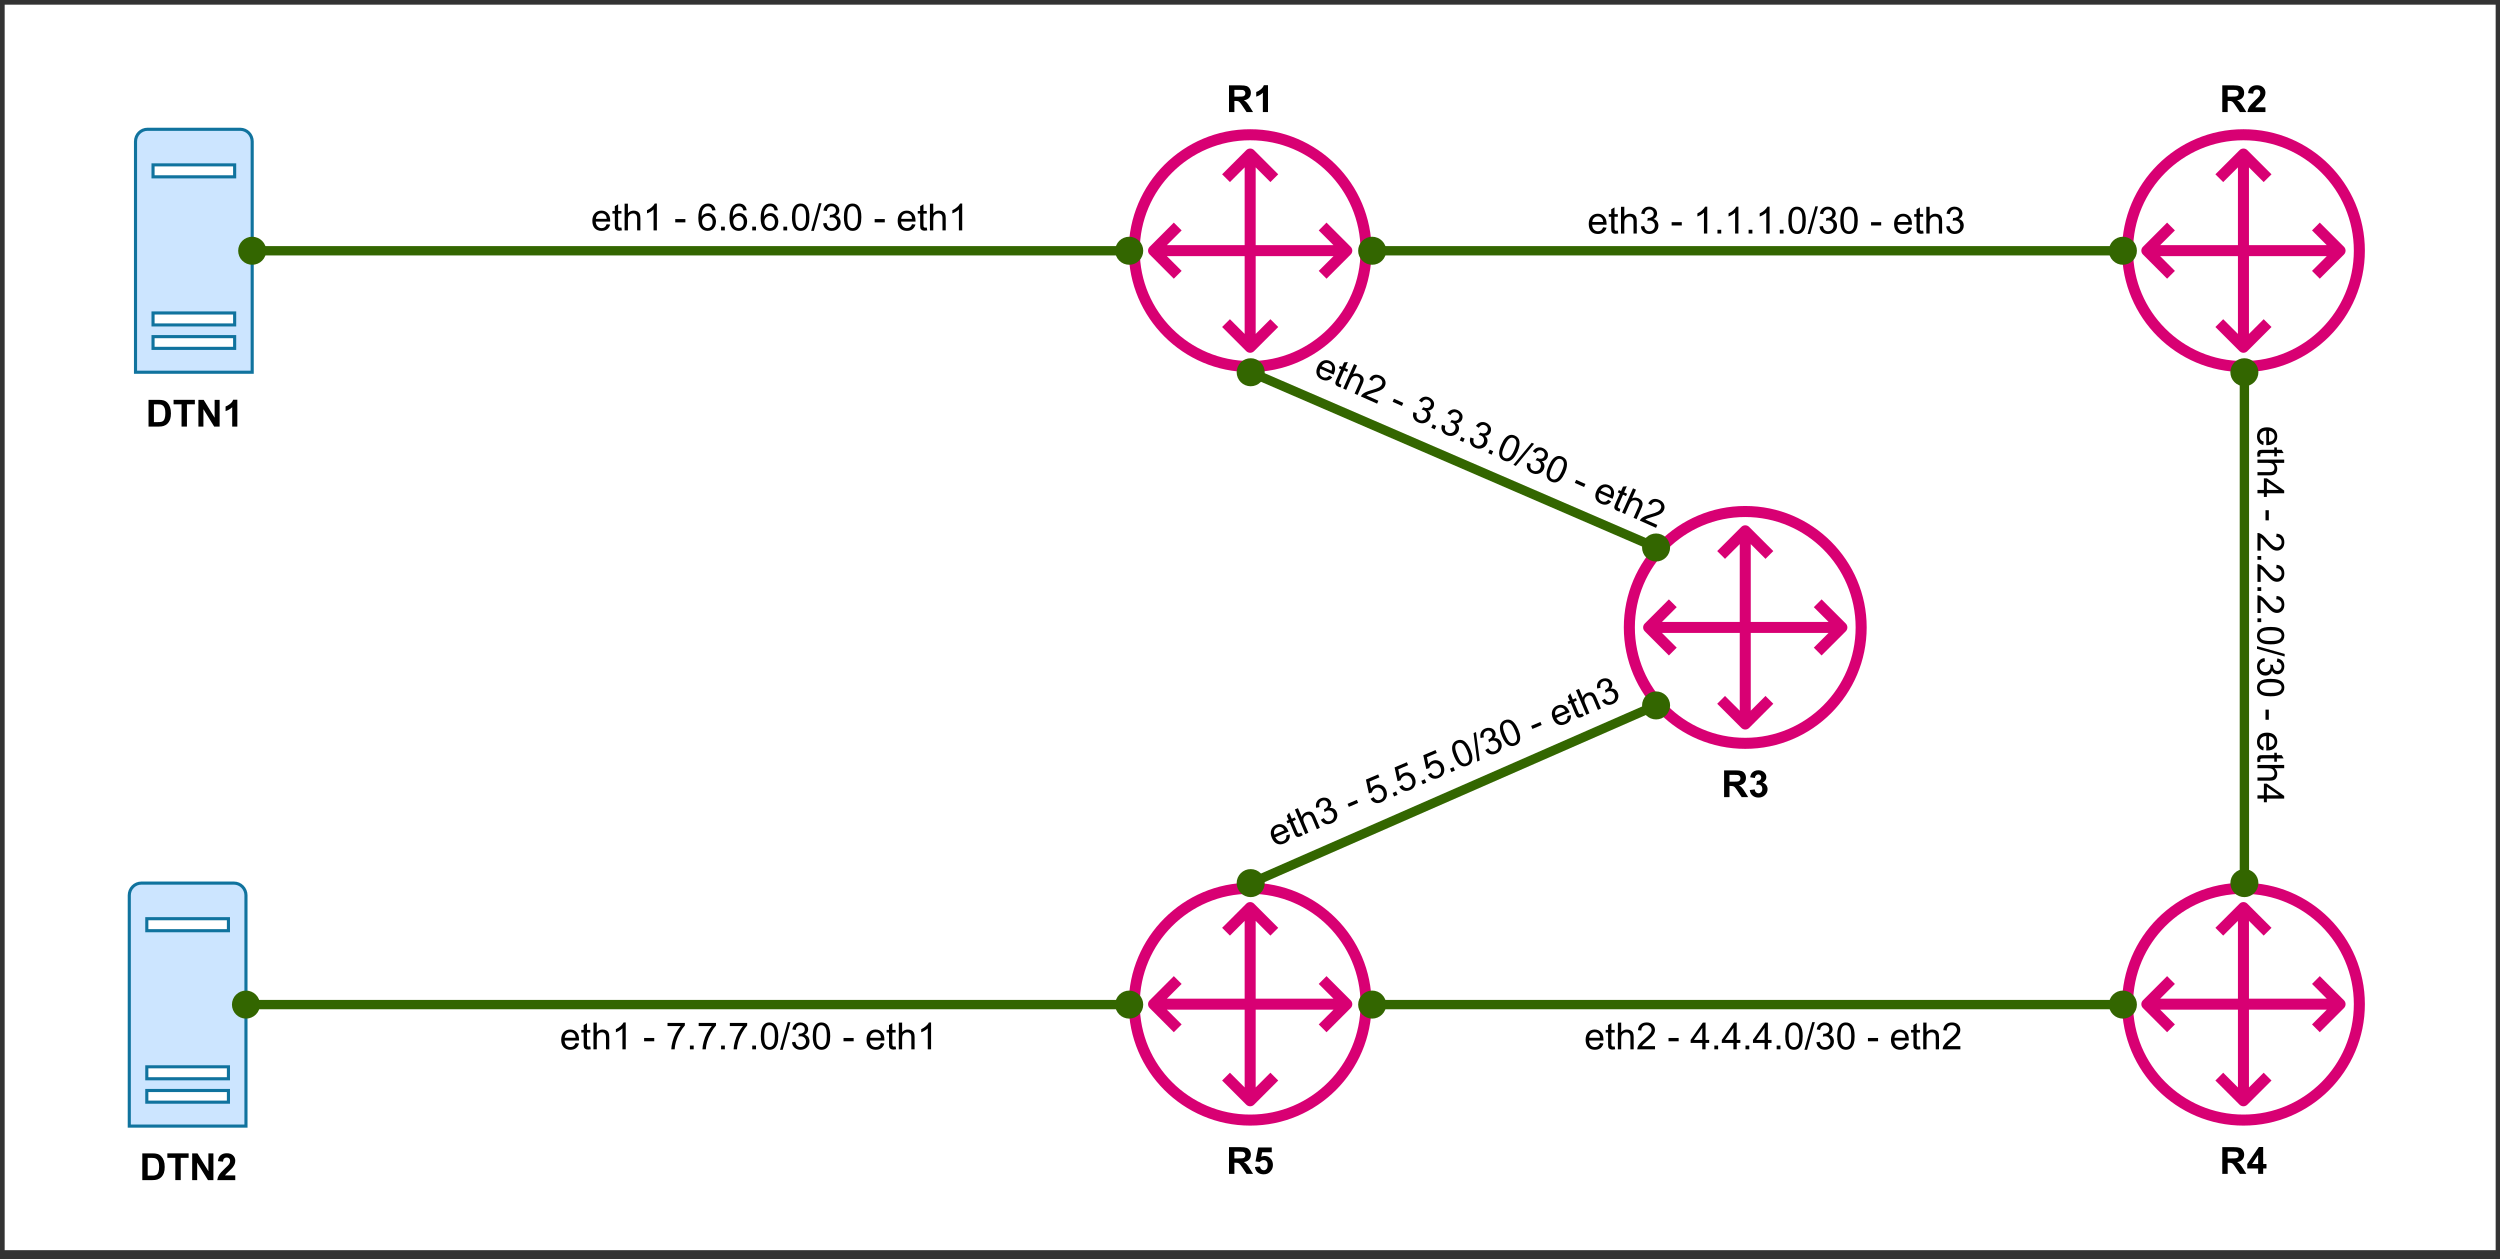 <?xml version="1.0" encoding="UTF-8" standalone="no"?>
<svg
   width="601.92pt"
   height="303.12pt"
   viewBox="0 0 601.92 303.12"
   version="1.1"
   id="svg623"
   xmlns:xlink="http://www.w3.org/1999/xlink"
   xmlns="http://www.w3.org/2000/svg"
   xmlns:svg="http://www.w3.org/2000/svg">
  <rect x="0" y="0" width="601.92" height="303.12" fill="#333333" stroke="none"/>
  <defs
     id="defs163">
    <g
       id="g161">
      <g
         id="glyph-0-0" />
      <g
         id="glyph-0-1">
        <path
           d="M 0.656 0 L 0.656 -6.438 L 3.391 -6.438 C 4.086 -6.438 4.586 -6.379 4.891 -6.266 C 5.203 -6.148 5.453 -5.941 5.641 -5.641 C 5.828 -5.348 5.922 -5.016 5.922 -4.641 C 5.922 -4.148 5.781 -3.75 5.5 -3.438 C 5.219 -3.125 4.797 -2.926 4.234 -2.844 C 4.516 -2.676 4.742 -2.492 4.922 -2.297 C 5.109 -2.109 5.359 -1.758 5.672 -1.25 L 6.453 0 L 4.891 0 L 3.953 -1.406 C 3.617 -1.906 3.391 -2.219 3.266 -2.344 C 3.141 -2.477 3.008 -2.566 2.875 -2.609 C 2.738 -2.66 2.52 -2.688 2.219 -2.688 L 1.953 -2.688 L 1.953 0 Z M 1.953 -3.719 L 2.922 -3.719 C 3.547 -3.719 3.938 -3.742 4.094 -3.797 C 4.25 -3.848 4.367 -3.938 4.453 -4.062 C 4.547 -4.195 4.594 -4.359 4.594 -4.547 C 4.594 -4.766 4.531 -4.941 4.406 -5.078 C 4.289 -5.211 4.129 -5.297 3.922 -5.328 C 3.816 -5.348 3.5 -5.359 2.969 -5.359 L 1.953 -5.359 Z M 1.953 -3.719 "
           id="path3" />
      </g>
      <g
         id="glyph-0-2">
        <path
           d="M 3.547 0 L 2.312 0 L 2.312 -4.656 C 1.852 -4.227 1.32 -3.914 0.719 -3.719 L 0.719 -4.844 C 1.039 -4.945 1.391 -5.145 1.766 -5.438 C 2.141 -5.727 2.398 -6.07 2.547 -6.469 L 3.547 -6.469 Z M 3.547 0 "
           id="path6" />
      </g>
      <g
         id="glyph-0-3">
        <path
           d="M 2.797 0 L 2.797 -1.297 L 0.172 -1.297 L 0.172 -2.375 L 2.969 -6.469 L 4 -6.469 L 4 -2.375 L 4.797 -2.375 L 4.797 -1.297 L 4 -1.297 L 4 0 Z M 2.797 -2.375 L 2.797 -4.578 L 1.328 -2.375 Z M 2.797 -2.375 "
           id="path9" />
      </g>
      <g
         id="glyph-0-4">
        <path
           d="M 4.547 -1.141 L 4.547 0 L 0.219 0 C 0.27 -0.438 0.41 -0.848 0.641 -1.234 C 0.879 -1.617 1.344 -2.133 2.031 -2.781 C 2.594 -3.301 2.938 -3.648 3.062 -3.828 C 3.227 -4.086 3.312 -4.344 3.312 -4.594 C 3.312 -4.863 3.238 -5.07 3.094 -5.219 C 2.945 -5.363 2.742 -5.438 2.484 -5.438 C 2.223 -5.438 2.016 -5.359 1.859 -5.203 C 1.711 -5.055 1.625 -4.801 1.594 -4.438 L 0.375 -4.562 C 0.445 -5.238 0.676 -5.723 1.062 -6.016 C 1.445 -6.316 1.93 -6.469 2.516 -6.469 C 3.148 -6.469 3.645 -6.297 4 -5.953 C 4.363 -5.609 4.547 -5.18 4.547 -4.672 C 4.547 -4.379 4.492 -4.102 4.391 -3.844 C 4.285 -3.582 4.125 -3.312 3.906 -3.031 C 3.75 -2.832 3.477 -2.555 3.094 -2.203 C 2.707 -1.848 2.461 -1.609 2.359 -1.484 C 2.254 -1.367 2.164 -1.254 2.094 -1.141 Z M 4.547 -1.141 "
           id="path12" />
      </g>
      <g
         id="glyph-0-5">
        <path
           d="M 0.656 -6.438 L 3.031 -6.438 C 3.562 -6.438 3.969 -6.395 4.25 -6.312 C 4.633 -6.207 4.957 -6.008 5.219 -5.719 C 5.488 -5.438 5.691 -5.086 5.828 -4.672 C 5.973 -4.266 6.047 -3.758 6.047 -3.156 C 6.047 -2.625 5.984 -2.164 5.859 -1.781 C 5.691 -1.312 5.457 -0.938 5.156 -0.656 C 4.938 -0.438 4.633 -0.266 4.25 -0.141 C 3.957 -0.047 3.57 0 3.094 0 L 0.656 0 Z M 1.953 -5.359 L 1.953 -1.078 L 2.922 -1.078 C 3.285 -1.078 3.547 -1.098 3.703 -1.141 C 3.922 -1.191 4.098 -1.281 4.234 -1.406 C 4.367 -1.539 4.477 -1.75 4.562 -2.031 C 4.656 -2.32 4.703 -2.719 4.703 -3.219 C 4.703 -3.719 4.656 -4.098 4.562 -4.359 C 4.477 -4.629 4.359 -4.836 4.203 -4.984 C 4.047 -5.141 3.848 -5.242 3.609 -5.297 C 3.422 -5.336 3.062 -5.359 2.531 -5.359 Z M 1.953 -5.359 "
           id="path15" />
      </g>
      <g
         id="glyph-0-6">
        <path
           d="M 2.109 0 L 2.109 -5.359 L 0.188 -5.359 L 0.188 -6.438 L 5.312 -6.438 L 5.312 -5.359 L 3.406 -5.359 L 3.406 0 Z M 2.109 0 "
           id="path18" />
      </g>
      <g
         id="glyph-0-7">
        <path
           d="M 0.672 0 L 0.672 -6.438 L 1.938 -6.438 L 4.578 -2.141 L 4.578 -6.438 L 5.781 -6.438 L 5.781 0 L 4.469 0 L 1.875 -4.203 L 1.875 0 Z M 0.672 0 "
           id="path21" />
      </g>
      <g
         id="glyph-0-8">
        <path
           d="M 0.406 -1.656 L 1.625 -1.781 C 1.664 -1.5 1.77 -1.273 1.938 -1.109 C 2.113 -0.953 2.316 -0.875 2.547 -0.875 C 2.797 -0.875 3.008 -0.977 3.188 -1.188 C 3.375 -1.395 3.469 -1.711 3.469 -2.141 C 3.469 -2.535 3.379 -2.832 3.203 -3.031 C 3.023 -3.227 2.789 -3.328 2.5 -3.328 C 2.145 -3.328 1.828 -3.172 1.547 -2.859 L 0.547 -3 L 1.188 -6.359 L 4.453 -6.359 L 4.453 -5.203 L 2.125 -5.203 L 1.922 -4.109 C 2.203 -4.242 2.484 -4.312 2.766 -4.312 C 3.316 -4.312 3.781 -4.109 4.156 -3.703 C 4.539 -3.305 4.734 -2.789 4.734 -2.156 C 4.734 -1.625 4.578 -1.156 4.266 -0.75 C 3.848 -0.176 3.27 0.109 2.531 0.109 C 1.938 0.109 1.453 -0.047 1.078 -0.359 C 0.703 -0.68 0.477 -1.113 0.406 -1.656 Z M 0.406 -1.656 "
           id="path24" />
      </g>
      <g
         id="glyph-0-9">
        <path
           d="M 0.344 -1.703 L 1.531 -1.859 C 1.57 -1.547 1.676 -1.312 1.844 -1.156 C 2.008 -1 2.211 -0.922 2.453 -0.922 C 2.703 -0.922 2.914 -1.016 3.094 -1.203 C 3.27 -1.398 3.359 -1.66 3.359 -1.984 C 3.359 -2.297 3.273 -2.539 3.109 -2.719 C 2.941 -2.906 2.734 -3 2.484 -3 C 2.328 -3 2.141 -2.969 1.922 -2.906 L 2.062 -3.906 C 2.395 -3.895 2.648 -3.969 2.828 -4.125 C 3.004 -4.281 3.094 -4.484 3.094 -4.734 C 3.094 -4.953 3.023 -5.125 2.891 -5.25 C 2.766 -5.383 2.594 -5.453 2.375 -5.453 C 2.164 -5.453 1.988 -5.379 1.844 -5.234 C 1.695 -5.086 1.602 -4.875 1.562 -4.594 L 0.438 -4.781 C 0.508 -5.176 0.625 -5.488 0.781 -5.719 C 0.945 -5.945 1.172 -6.129 1.453 -6.266 C 1.742 -6.398 2.066 -6.469 2.422 -6.469 C 3.023 -6.469 3.508 -6.273 3.875 -5.891 C 4.176 -5.578 4.328 -5.219 4.328 -4.812 C 4.328 -4.25 4.02 -3.801 3.406 -3.469 C 3.77 -3.383 4.062 -3.203 4.281 -2.922 C 4.508 -2.648 4.625 -2.32 4.625 -1.938 C 4.625 -1.363 4.414 -0.879 4 -0.484 C 3.582 -0.086 3.066 0.109 2.453 0.109 C 1.867 0.109 1.383 -0.055 1 -0.391 C 0.625 -0.723 0.406 -1.16 0.344 -1.703 Z M 0.344 -1.703 "
           id="path27" />
      </g>
      <g
         id="glyph-1-0" />
      <g
         id="glyph-1-1">
        <path
           d="M 3.781 -1.5 L 4.609 -1.406 C 4.473 -0.926 4.227 -0.551 3.875 -0.281 C 3.531 -0.02 3.086 0.109 2.547 0.109 C 1.867 0.109 1.328 -0.098 0.922 -0.516 C 0.523 -0.941 0.328 -1.535 0.328 -2.297 C 0.328 -3.078 0.531 -3.68 0.938 -4.109 C 1.344 -4.547 1.867 -4.766 2.516 -4.766 C 3.141 -4.766 3.645 -4.551 4.031 -4.125 C 4.426 -3.707 4.625 -3.113 4.625 -2.344 C 4.625 -2.289 4.625 -2.219 4.625 -2.125 L 1.141 -2.125 C 1.172 -1.613 1.316 -1.223 1.578 -0.953 C 1.836 -0.68 2.164 -0.547 2.562 -0.547 C 2.852 -0.547 3.098 -0.617 3.297 -0.766 C 3.504 -0.922 3.664 -1.164 3.781 -1.5 Z M 1.188 -2.781 L 3.797 -2.781 C 3.766 -3.176 3.664 -3.473 3.5 -3.672 C 3.25 -3.973 2.922 -4.125 2.516 -4.125 C 2.148 -4.125 1.844 -4 1.594 -3.75 C 1.352 -3.508 1.219 -3.188 1.188 -2.781 Z M 1.188 -2.781 "
           id="path31" />
      </g>
      <g
         id="glyph-1-2">
        <path
           d="M 2.328 -0.703 L 2.438 -0.016 C 2.207 0.035 2.008 0.062 1.844 0.062 C 1.551 0.062 1.328 0.016 1.172 -0.078 C 1.016 -0.172 0.898 -0.289 0.828 -0.438 C 0.766 -0.582 0.734 -0.891 0.734 -1.359 L 0.734 -4.047 L 0.156 -4.047 L 0.156 -4.672 L 0.734 -4.672 L 0.734 -5.828 L 1.531 -6.297 L 1.531 -4.672 L 2.328 -4.672 L 2.328 -4.047 L 1.531 -4.047 L 1.531 -1.328 C 1.531 -1.098 1.539 -0.953 1.562 -0.891 C 1.594 -0.828 1.641 -0.773 1.703 -0.734 C 1.766 -0.691 1.852 -0.672 1.969 -0.672 C 2.062 -0.672 2.18 -0.68 2.328 -0.703 Z M 2.328 -0.703 "
           id="path34" />
      </g>
      <g
         id="glyph-1-3">
        <path
           d="M 0.594 0 L 0.594 -6.438 L 1.391 -6.438 L 1.391 -4.125 C 1.754 -4.551 2.219 -4.766 2.781 -4.766 C 3.125 -4.766 3.422 -4.695 3.672 -4.562 C 3.93 -4.426 4.113 -4.238 4.219 -4 C 4.332 -3.758 4.391 -3.41 4.391 -2.953 L 4.391 0 L 3.609 0 L 3.609 -2.953 C 3.609 -3.348 3.52 -3.633 3.344 -3.812 C 3.176 -4 2.938 -4.094 2.625 -4.094 C 2.383 -4.094 2.16 -4.031 1.953 -3.906 C 1.742 -3.789 1.598 -3.629 1.516 -3.422 C 1.43 -3.211 1.391 -2.922 1.391 -2.547 L 1.391 0 Z M 0.594 0 "
           id="path37" />
      </g>
      <g
         id="glyph-1-4">
        <path
           d="M 0.375 -1.703 L 1.172 -1.812 C 1.266 -1.363 1.414 -1.039 1.625 -0.844 C 1.844 -0.645 2.113 -0.547 2.438 -0.547 C 2.801 -0.547 3.109 -0.672 3.359 -0.922 C 3.617 -1.18 3.75 -1.504 3.75 -1.891 C 3.75 -2.254 3.629 -2.551 3.391 -2.781 C 3.16 -3.02 2.863 -3.141 2.5 -3.141 C 2.344 -3.141 2.156 -3.109 1.938 -3.047 L 2.031 -3.75 C 2.082 -3.738 2.125 -3.734 2.156 -3.734 C 2.488 -3.734 2.789 -3.82 3.062 -4 C 3.332 -4.176 3.469 -4.445 3.469 -4.812 C 3.469 -5.102 3.367 -5.344 3.172 -5.531 C 2.973 -5.719 2.719 -5.812 2.406 -5.812 C 2.102 -5.812 1.848 -5.711 1.641 -5.516 C 1.441 -5.328 1.312 -5.039 1.25 -4.656 L 0.453 -4.797 C 0.555 -5.328 0.773 -5.738 1.109 -6.031 C 1.453 -6.32 1.879 -6.469 2.391 -6.469 C 2.742 -6.469 3.066 -6.391 3.359 -6.234 C 3.66 -6.086 3.891 -5.883 4.047 -5.625 C 4.203 -5.363 4.281 -5.086 4.281 -4.797 C 4.281 -4.516 4.203 -4.258 4.047 -4.031 C 3.898 -3.801 3.68 -3.617 3.391 -3.484 C 3.773 -3.398 4.07 -3.219 4.281 -2.938 C 4.488 -2.664 4.594 -2.32 4.594 -1.906 C 4.594 -1.344 4.383 -0.863 3.969 -0.469 C 3.562 -0.082 3.047 0.109 2.422 0.109 C 1.859 0.109 1.391 -0.055 1.016 -0.391 C 0.641 -0.723 0.426 -1.16 0.375 -1.703 Z M 0.375 -1.703 "
           id="path40" />
      </g>
      <g
         id="glyph-1-5" />
      <g
         id="glyph-1-6">
        <path
           d="M 0.281 -1.938 L 0.281 -2.734 L 2.719 -2.734 L 2.719 -1.938 Z M 0.281 -1.938 "
           id="path44" />
      </g>
      <g
         id="glyph-1-7">
        <path
           d="M 3.359 0 L 2.562 0 L 2.562 -5.047 C 2.375 -4.859 2.125 -4.672 1.812 -4.484 C 1.5 -4.305 1.223 -4.176 0.984 -4.094 L 0.984 -4.859 C 1.422 -5.055 1.805 -5.301 2.141 -5.594 C 2.473 -5.895 2.707 -6.188 2.844 -6.469 L 3.359 -6.469 Z M 3.359 0 "
           id="path47" />
      </g>
      <g
         id="glyph-1-8">
        <path
           d="M 0.812 0 L 0.812 -0.906 L 1.719 -0.906 L 1.719 0 Z M 0.812 0 "
           id="path50" />
      </g>
      <g
         id="glyph-1-9">
        <path
           d="M 0.375 -3.172 C 0.375 -3.93 0.453 -4.547 0.609 -5.016 C 0.766 -5.484 0.992 -5.844 1.297 -6.094 C 1.609 -6.344 2 -6.469 2.469 -6.469 C 2.82 -6.469 3.129 -6.395 3.391 -6.25 C 3.648 -6.113 3.863 -5.914 4.031 -5.656 C 4.195 -5.395 4.328 -5.078 4.422 -4.703 C 4.523 -4.328 4.578 -3.816 4.578 -3.172 C 4.578 -2.422 4.5 -1.812 4.344 -1.344 C 4.188 -0.883 3.953 -0.523 3.641 -0.266 C 3.336 -0.016 2.945 0.109 2.469 0.109 C 1.852 0.109 1.367 -0.113 1.016 -0.562 C 0.586 -1.094 0.375 -1.961 0.375 -3.172 Z M 1.188 -3.172 C 1.188 -2.117 1.305 -1.414 1.547 -1.062 C 1.797 -0.719 2.102 -0.547 2.469 -0.547 C 2.832 -0.547 3.141 -0.719 3.391 -1.062 C 3.641 -1.414 3.766 -2.117 3.766 -3.172 C 3.766 -4.234 3.641 -4.938 3.391 -5.281 C 3.141 -5.633 2.832 -5.812 2.469 -5.812 C 2.102 -5.812 1.812 -5.66 1.594 -5.359 C 1.32 -4.961 1.188 -4.234 1.188 -3.172 Z M 1.188 -3.172 "
           id="path53" />
      </g>
      <g
         id="glyph-1-10">
        <path
           d="M 0 0.109 L 1.875 -6.547 L 2.5 -6.547 L 0.641 0.109 Z M 0 0.109 "
           id="path56" />
      </g>
      <g
         id="glyph-1-11">
        <path
           d="M 4.531 -0.766 L 4.531 0 L 0.266 0 C 0.266 -0.188 0.297 -0.367 0.359 -0.547 C 0.473 -0.836 0.648 -1.125 0.891 -1.406 C 1.129 -1.688 1.473 -2.008 1.922 -2.375 C 2.617 -2.957 3.086 -3.414 3.328 -3.75 C 3.578 -4.082 3.703 -4.398 3.703 -4.703 C 3.703 -5.016 3.586 -5.273 3.359 -5.484 C 3.141 -5.703 2.852 -5.812 2.5 -5.812 C 2.113 -5.812 1.805 -5.695 1.578 -5.469 C 1.348 -5.238 1.234 -4.922 1.234 -4.516 L 0.422 -4.609 C 0.473 -5.211 0.68 -5.672 1.047 -5.984 C 1.41 -6.305 1.898 -6.469 2.516 -6.469 C 3.129 -6.469 3.613 -6.297 3.969 -5.953 C 4.332 -5.609 4.516 -5.188 4.516 -4.688 C 4.516 -4.426 4.461 -4.172 4.359 -3.922 C 4.254 -3.672 4.078 -3.406 3.828 -3.125 C 3.586 -2.852 3.188 -2.477 2.625 -2 C 2.145 -1.602 1.836 -1.332 1.703 -1.188 C 1.566 -1.039 1.457 -0.898 1.375 -0.766 Z M 4.531 -0.766 "
           id="path59" />
      </g>
      <g
         id="glyph-1-12">
        <path
           d="M 2.906 0 L 2.906 -1.547 L 0.109 -1.547 L 0.109 -2.266 L 3.047 -6.438 L 3.703 -6.438 L 3.703 -2.266 L 4.578 -2.266 L 4.578 -1.547 L 3.703 -1.547 L 3.703 0 Z M 2.906 -2.266 L 2.906 -5.172 L 0.891 -2.266 Z M 2.906 -2.266 "
           id="path62" />
      </g>
      <g
         id="glyph-1-13">
        <path
           d="M 4.484 -4.859 L 3.688 -4.797 C 3.625 -5.109 3.523 -5.336 3.391 -5.484 C 3.18 -5.703 2.922 -5.812 2.609 -5.812 C 2.348 -5.812 2.125 -5.742 1.938 -5.609 C 1.688 -5.422 1.488 -5.156 1.344 -4.812 C 1.207 -4.469 1.133 -3.973 1.125 -3.328 C 1.312 -3.609 1.539 -3.816 1.812 -3.953 C 2.094 -4.098 2.383 -4.172 2.688 -4.172 C 3.219 -4.172 3.664 -3.977 4.031 -3.594 C 4.406 -3.207 4.594 -2.707 4.594 -2.094 C 4.594 -1.688 4.504 -1.305 4.328 -0.953 C 4.148 -0.609 3.91 -0.344 3.609 -0.156 C 3.305 0.02 2.961 0.109 2.578 0.109 C 1.922 0.109 1.383 -0.129 0.969 -0.609 C 0.551 -1.098 0.344 -1.898 0.344 -3.016 C 0.344 -4.254 0.57 -5.16 1.031 -5.734 C 1.426 -6.223 1.969 -6.469 2.656 -6.469 C 3.156 -6.469 3.566 -6.32 3.891 -6.031 C 4.211 -5.75 4.41 -5.359 4.484 -4.859 Z M 1.25 -2.094 C 1.25 -1.812 1.305 -1.547 1.422 -1.297 C 1.535 -1.055 1.695 -0.867 1.906 -0.734 C 2.113 -0.609 2.332 -0.547 2.562 -0.547 C 2.895 -0.547 3.18 -0.676 3.422 -0.938 C 3.66 -1.207 3.781 -1.578 3.781 -2.047 C 3.781 -2.492 3.66 -2.844 3.422 -3.094 C 3.191 -3.352 2.895 -3.484 2.531 -3.484 C 2.176 -3.484 1.875 -3.352 1.625 -3.094 C 1.375 -2.844 1.25 -2.508 1.25 -2.094 Z M 1.25 -2.094 "
           id="path65" />
      </g>
      <g
         id="glyph-1-14">
        <path
           d="M 0.422 -5.594 L 0.422 -6.359 L 4.594 -6.359 L 4.594 -5.75 C 4.188 -5.312 3.781 -4.727 3.375 -4 C 2.969 -3.281 2.656 -2.535 2.438 -1.766 C 2.281 -1.234 2.18 -0.645 2.141 0 L 1.328 0 C 1.336 -0.508 1.438 -1.117 1.625 -1.828 C 1.812 -2.547 2.082 -3.238 2.438 -3.906 C 2.801 -4.57 3.18 -5.133 3.578 -5.594 Z M 0.422 -5.594 "
           id="path68" />
      </g>
      <g
         id="glyph-2-0" />
      <g
         id="glyph-2-1">
        <path
           d="M 1.5 3.781 L 1.406 4.609 C 0.926 4.473 0.551 4.227 0.281 3.875 C 0.02 3.531 -0.109 3.086 -0.109 2.547 C -0.109 1.867 0.098 1.328 0.516 0.922 C 0.941 0.523 1.535 0.328 2.297 0.328 C 3.078 0.328 3.68 0.531 4.109 0.938 C 4.547 1.344 4.766 1.867 4.766 2.516 C 4.766 3.141 4.551 3.645 4.125 4.031 C 3.707 4.426 3.113 4.625 2.344 4.625 C 2.289 4.625 2.219 4.625 2.125 4.625 L 2.125 1.141 C 1.613 1.172 1.223 1.316 0.953 1.578 C 0.68 1.836 0.547 2.164 0.547 2.562 C 0.547 2.852 0.617 3.098 0.766 3.297 C 0.922 3.504 1.164 3.664 1.5 3.781 Z M 2.781 1.188 L 2.781 3.797 C 3.176 3.766 3.473 3.664 3.672 3.5 C 3.973 3.25 4.125 2.922 4.125 2.516 C 4.125 2.148 4 1.844 3.75 1.594 C 3.508 1.352 3.188 1.219 2.781 1.188 Z M 2.781 1.188 "
           id="path72" />
      </g>
      <g
         id="glyph-2-2">
        <path
           d="M 0.703 2.328 L 0.016 2.438 C -0.035 2.207 -0.062 2.008 -0.062 1.844 C -0.062 1.551 -0.016 1.328 0.078 1.172 C 0.172 1.016 0.289 0.898 0.438 0.828 C 0.582 0.766 0.891 0.734 1.359 0.734 L 4.047 0.734 L 4.047 0.156 L 4.672 0.156 L 4.672 0.734 L 5.828 0.734 L 6.297 1.531 L 4.672 1.531 L 4.672 2.328 L 4.047 2.328 L 4.047 1.531 L 1.328 1.531 C 1.098 1.531 0.953 1.539 0.891 1.562 C 0.828 1.594 0.773 1.641 0.734 1.703 C 0.691 1.766 0.672 1.852 0.672 1.969 C 0.672 2.062 0.68 2.18 0.703 2.328 Z M 0.703 2.328 "
           id="path75" />
      </g>
      <g
         id="glyph-2-3">
        <path
           d="M 0 0.594 L 6.438 0.594 L 6.438 1.391 L 4.125 1.391 C 4.551 1.754 4.766 2.219 4.766 2.781 C 4.766 3.125 4.695 3.422 4.562 3.672 C 4.426 3.93 4.238 4.113 4 4.219 C 3.758 4.332 3.41 4.391 2.953 4.391 L 0 4.391 L 0 3.609 L 2.953 3.609 C 3.348 3.609 3.633 3.52 3.812 3.344 C 4 3.176 4.094 2.938 4.094 2.625 C 4.094 2.383 4.031 2.16 3.906 1.953 C 3.789 1.742 3.629 1.598 3.422 1.516 C 3.211 1.43 2.922 1.391 2.547 1.391 L 0 1.391 Z M 0 0.594 "
           id="path78" />
      </g>
      <g
         id="glyph-2-4">
        <path
           d="M 0 2.906 L 1.547 2.906 L 1.547 0.109 L 2.266 0.109 L 6.438 3.047 L 6.438 3.703 L 2.266 3.703 L 2.266 4.578 L 1.547 4.578 L 1.547 3.703 L 0 3.703 Z M 2.266 2.906 L 5.172 2.906 L 2.266 0.891 Z M 2.266 2.906 "
           id="path81" />
      </g>
      <g
         id="glyph-2-5" />
      <g
         id="glyph-2-6">
        <path
           d="M 1.938 0.281 L 2.734 0.281 L 2.734 2.719 L 1.938 2.719 Z M 1.938 0.281 "
           id="path85" />
      </g>
      <g
         id="glyph-2-7">
        <path
           d="M 0.766 4.531 L 0 4.531 L 0 0.266 C 0.188 0.266 0.367 0.297 0.547 0.359 C 0.836 0.473 1.125 0.648 1.406 0.891 C 1.688 1.129 2.008 1.473 2.375 1.922 C 2.957 2.617 3.414 3.086 3.75 3.328 C 4.082 3.578 4.398 3.703 4.703 3.703 C 5.016 3.703 5.273 3.586 5.484 3.359 C 5.703 3.141 5.812 2.852 5.812 2.5 C 5.812 2.113 5.695 1.805 5.469 1.578 C 5.238 1.348 4.922 1.234 4.516 1.234 L 4.609 0.422 C 5.211 0.473 5.672 0.68 5.984 1.047 C 6.305 1.41 6.469 1.898 6.469 2.516 C 6.469 3.129 6.297 3.613 5.953 3.969 C 5.609 4.332 5.188 4.516 4.688 4.516 C 4.426 4.516 4.172 4.461 3.922 4.359 C 3.672 4.254 3.406 4.078 3.125 3.828 C 2.852 3.586 2.477 3.188 2 2.625 C 1.602 2.145 1.332 1.836 1.188 1.703 C 1.039 1.566 0.898 1.457 0.766 1.375 Z M 0.766 4.531 "
           id="path88" />
      </g>
      <g
         id="glyph-2-8">
        <path
           d="M 0 0.812 L 0.906 0.812 L 0.906 1.719 L 0 1.719 Z M 0 0.812 "
           id="path91" />
      </g>
      <g
         id="glyph-2-9">
        <path
           d="M 3.172 0.375 C 3.93 0.375 4.547 0.453 5.016 0.609 C 5.484 0.766 5.844 0.992 6.094 1.297 C 6.344 1.609 6.469 2 6.469 2.469 C 6.469 2.82 6.395 3.129 6.25 3.391 C 6.113 3.648 5.914 3.863 5.656 4.031 C 5.395 4.195 5.078 4.328 4.703 4.422 C 4.328 4.523 3.816 4.578 3.172 4.578 C 2.422 4.578 1.812 4.5 1.344 4.344 C 0.883 4.188 0.523 3.953 0.266 3.641 C 0.016 3.336 -0.109 2.945 -0.109 2.469 C -0.109 1.852 0.113 1.367 0.562 1.016 C 1.094 0.586 1.961 0.375 3.172 0.375 Z M 3.172 1.188 C 2.117 1.188 1.414 1.305 1.062 1.547 C 0.719 1.797 0.547 2.102 0.547 2.469 C 0.547 2.832 0.719 3.141 1.062 3.391 C 1.414 3.641 2.117 3.766 3.172 3.766 C 4.234 3.766 4.938 3.641 5.281 3.391 C 5.633 3.141 5.812 2.832 5.812 2.469 C 5.812 2.102 5.66 1.812 5.359 1.594 C 4.961 1.32 4.234 1.188 3.172 1.188 Z M 3.172 1.188 "
           id="path94" />
      </g>
      <g
         id="glyph-2-10">
        <path
           d="M -0.109 0 L 6.547 1.875 L 6.547 2.5 L -0.109 0.641 Z M -0.109 0 "
           id="path97" />
      </g>
      <g
         id="glyph-2-11">
        <path
           d="M 1.703 0.375 L 1.812 1.172 C 1.363 1.266 1.039 1.414 0.844 1.625 C 0.645 1.844 0.547 2.113 0.547 2.438 C 0.547 2.801 0.672 3.109 0.922 3.359 C 1.18 3.617 1.504 3.75 1.891 3.75 C 2.254 3.75 2.551 3.629 2.781 3.391 C 3.02 3.16 3.141 2.863 3.141 2.5 C 3.141 2.344 3.109 2.156 3.047 1.938 L 3.75 2.031 C 3.738 2.082 3.734 2.125 3.734 2.156 C 3.734 2.488 3.82 2.789 4 3.062 C 4.176 3.332 4.445 3.469 4.812 3.469 C 5.102 3.469 5.344 3.367 5.531 3.172 C 5.719 2.973 5.812 2.719 5.812 2.406 C 5.812 2.102 5.711 1.848 5.516 1.641 C 5.328 1.441 5.039 1.312 4.656 1.25 L 4.797 0.453 C 5.328 0.555 5.738 0.773 6.031 1.109 C 6.32 1.453 6.469 1.879 6.469 2.391 C 6.469 2.742 6.391 3.066 6.234 3.359 C 6.086 3.66 5.883 3.891 5.625 4.047 C 5.363 4.203 5.086 4.281 4.797 4.281 C 4.516 4.281 4.258 4.203 4.031 4.047 C 3.801 3.898 3.617 3.68 3.484 3.391 C 3.398 3.773 3.219 4.07 2.938 4.281 C 2.664 4.488 2.32 4.594 1.906 4.594 C 1.344 4.594 0.863 4.383 0.469 3.969 C 0.082 3.562 -0.109 3.047 -0.109 2.422 C -0.109 1.859 0.055 1.391 0.391 1.016 C 0.723 0.641 1.16 0.426 1.703 0.375 Z M 1.703 0.375 "
           id="path100" />
      </g>
      <g
         id="glyph-3-0" />
      <g
         id="glyph-3-1">
        <path
           d="M 4.062 0.156 L 4.781 0.594 C 4.469 0.977 4.094 1.219 3.656 1.312 C 3.227 1.406 2.77 1.344 2.281 1.125 C 1.664 0.852 1.258 0.445 1.062 -0.094 C 0.863 -0.645 0.922 -1.266 1.234 -1.953 C 1.547 -2.672 1.973 -3.145 2.516 -3.375 C 3.066 -3.613 3.641 -3.602 4.234 -3.344 C 4.805 -3.082 5.18 -2.68 5.359 -2.141 C 5.547 -1.598 5.484 -0.973 5.172 -0.266 C 5.148 -0.211 5.117 -0.145 5.078 -0.062 L 1.906 -1.469 C 1.719 -0.988 1.688 -0.57 1.812 -0.219 C 1.945 0.125 2.195 0.379 2.562 0.547 C 2.82 0.66 3.078 0.691 3.328 0.641 C 3.578 0.586 3.82 0.426 4.062 0.156 Z M 2.203 -2.062 L 4.594 -1 C 4.727 -1.363 4.766 -1.676 4.703 -1.938 C 4.586 -2.312 4.344 -2.582 3.969 -2.75 C 3.633 -2.895 3.305 -2.906 2.984 -2.781 C 2.66 -2.656 2.398 -2.414 2.203 -2.062 Z M 2.203 -2.062 "
           id="path104" />
      </g>
      <g
         id="glyph-3-2">
        <path
           d="M 2.406 0.312 L 2.234 0.969 C 1.992 0.938 1.801 0.883 1.656 0.812 C 1.383 0.695 1.195 0.562 1.094 0.406 C 1 0.25 0.945 0.094 0.938 -0.062 C 0.938 -0.219 1.031 -0.508 1.219 -0.938 L 2.312 -3.406 L 1.781 -3.641 L 2.047 -4.203 L 2.578 -3.969 L 3.047 -5.031 L 3.969 -5.125 L 3.312 -3.641 L 4.031 -3.312 L 3.766 -2.75 L 3.047 -3.078 L 1.953 -0.594 C 1.859 -0.383 1.805 -0.242 1.797 -0.172 C 1.797 -0.109 1.812 -0.047 1.844 0.016 C 1.883 0.086 1.957 0.145 2.062 0.188 C 2.145 0.227 2.258 0.27 2.406 0.312 Z M 2.406 0.312 "
           id="path107" />
      </g>
      <g
         id="glyph-3-3">
        <path
           d="M 0.547 0.234 L 3.172 -5.641 L 3.891 -5.312 L 2.938 -3.203 C 3.445 -3.453 3.961 -3.461 4.484 -3.234 C 4.797 -3.086 5.039 -2.898 5.219 -2.672 C 5.395 -2.441 5.484 -2.195 5.484 -1.938 C 5.492 -1.676 5.406 -1.336 5.219 -0.922 L 4.016 1.781 L 3.297 1.469 L 4.5 -1.234 C 4.656 -1.586 4.691 -1.879 4.609 -2.109 C 4.535 -2.348 4.352 -2.535 4.062 -2.672 C 3.844 -2.766 3.613 -2.797 3.375 -2.766 C 3.133 -2.742 2.93 -2.656 2.766 -2.5 C 2.609 -2.352 2.453 -2.109 2.297 -1.766 L 1.266 0.562 Z M 0.547 0.234 "
           id="path110" />
      </g>
      <g
         id="glyph-3-4">
        <path
           d="M 4.453 1.141 L 4.141 1.844 L 0.25 0.109 C 0.32 -0.055 0.422 -0.211 0.547 -0.359 C 0.773 -0.578 1.055 -0.766 1.391 -0.922 C 1.723 -1.078 2.164 -1.234 2.719 -1.391 C 3.602 -1.641 4.223 -1.863 4.578 -2.062 C 4.941 -2.27 5.18 -2.516 5.297 -2.797 C 5.43 -3.078 5.438 -3.359 5.312 -3.641 C 5.188 -3.93 4.961 -4.148 4.641 -4.297 C 4.285 -4.453 3.957 -4.473 3.656 -4.359 C 3.352 -4.242 3.125 -4 2.969 -3.625 L 2.266 -4.031 C 2.555 -4.562 2.93 -4.898 3.391 -5.047 C 3.848 -5.191 4.359 -5.141 4.922 -4.891 C 5.484 -4.641 5.859 -4.281 6.047 -3.812 C 6.242 -3.352 6.238 -2.895 6.031 -2.438 C 5.926 -2.195 5.773 -1.984 5.578 -1.797 C 5.379 -1.617 5.113 -1.453 4.781 -1.297 C 4.445 -1.148 3.922 -0.973 3.203 -0.766 C 2.609 -0.586 2.219 -0.461 2.031 -0.391 C 1.852 -0.316 1.695 -0.234 1.562 -0.141 Z M 4.453 1.141 "
           id="path113" />
      </g>
      <g
         id="glyph-3-5" />
      <g
         id="glyph-3-6">
        <path
           d="M 1.031 -1.656 L 1.359 -2.391 L 3.594 -1.391 L 3.266 -0.656 Z M 1.031 -1.656 "
           id="path117" />
      </g>
      <g
         id="glyph-3-7">
        <path
           d="M 1.031 -1.406 L 1.812 -1.172 C 1.719 -0.734 1.723 -0.379 1.828 -0.109 C 1.941 0.16 2.148 0.359 2.453 0.484 C 2.773 0.641 3.102 0.648 3.438 0.516 C 3.781 0.391 4.031 0.148 4.188 -0.203 C 4.332 -0.535 4.348 -0.859 4.234 -1.172 C 4.117 -1.484 3.895 -1.711 3.562 -1.859 C 3.414 -1.922 3.227 -1.969 3 -2 L 3.391 -2.594 C 3.422 -2.562 3.453 -2.539 3.484 -2.531 C 3.785 -2.395 4.098 -2.352 4.422 -2.406 C 4.742 -2.457 4.977 -2.648 5.125 -2.984 C 5.25 -3.254 5.254 -3.516 5.141 -3.766 C 5.035 -4.016 4.844 -4.203 4.562 -4.328 C 4.281 -4.453 4.008 -4.469 3.75 -4.375 C 3.488 -4.281 3.25 -4.066 3.031 -3.734 L 2.359 -4.188 C 2.68 -4.633 3.051 -4.922 3.469 -5.047 C 3.895 -5.18 4.344 -5.145 4.812 -4.938 C 5.133 -4.789 5.398 -4.586 5.609 -4.328 C 5.828 -4.078 5.953 -3.801 5.984 -3.5 C 6.016 -3.195 5.973 -2.91 5.859 -2.641 C 5.742 -2.391 5.57 -2.188 5.344 -2.031 C 5.113 -1.883 4.836 -1.812 4.516 -1.812 C 4.828 -1.57 5.023 -1.281 5.109 -0.938 C 5.191 -0.602 5.148 -0.242 4.984 0.141 C 4.754 0.648 4.367 0.992 3.828 1.172 C 3.285 1.359 2.734 1.328 2.172 1.078 C 1.648 0.848 1.285 0.504 1.078 0.047 C 0.867 -0.398 0.852 -0.883 1.031 -1.406 Z M 1.031 -1.406 "
           id="path120" />
      </g>
      <g
         id="glyph-3-8">
        <path
           d="M 0.75 0.328 L 1.125 -0.5 L 1.938 -0.125 L 1.562 0.703 Z M 0.75 0.328 "
           id="path123" />
      </g>
      <g
         id="glyph-3-9">
        <path
           d="M 1.641 -2.734 C 1.941 -3.43 2.258 -3.961 2.594 -4.328 C 2.926 -4.691 3.281 -4.926 3.656 -5.031 C 4.039 -5.133 4.445 -5.094 4.875 -4.906 C 5.195 -4.758 5.445 -4.57 5.625 -4.344 C 5.812 -4.113 5.926 -3.844 5.969 -3.531 C 6.02 -3.227 6.016 -2.883 5.953 -2.5 C 5.898 -2.113 5.742 -1.625 5.484 -1.031 C 5.172 -0.352 4.848 0.164 4.516 0.531 C 4.18 0.895 3.82 1.129 3.438 1.234 C 3.051 1.336 2.641 1.289 2.203 1.094 C 1.641 0.844 1.289 0.441 1.156 -0.109 C 0.977 -0.754 1.141 -1.629 1.641 -2.734 Z M 2.375 -2.406 C 1.938 -1.445 1.758 -0.758 1.844 -0.344 C 1.926 0.07 2.133 0.352 2.469 0.5 C 2.801 0.645 3.148 0.609 3.516 0.391 C 3.891 0.18 4.297 -0.398 4.734 -1.359 C 5.16 -2.336 5.328 -3.035 5.234 -3.453 C 5.148 -3.879 4.941 -4.164 4.609 -4.312 C 4.273 -4.457 3.953 -4.438 3.641 -4.25 C 3.223 -4 2.801 -3.383 2.375 -2.406 Z M 2.375 -2.406 "
           id="path126" />
      </g>
      <g
         id="glyph-3-10">
        <path
           d="M -0.047 0.094 L 4.375 -5.219 L 4.938 -4.969 L 0.531 0.359 Z M -0.047 0.094 "
           id="path129" />
      </g>
      <g
         id="glyph-4-0" />
      <g
         id="glyph-4-1">
        <path
           d="M 2.891 -2.859 L 3.703 -3.094 C 3.766 -2.602 3.688 -2.164 3.469 -1.781 C 3.25 -1.406 2.891 -1.113 2.391 -0.906 C 1.766 -0.633 1.18 -0.613 0.641 -0.844 C 0.109 -1.07 -0.301 -1.535 -0.594 -2.234 C -0.906 -2.953 -0.957 -3.594 -0.75 -4.156 C -0.539 -4.719 -0.141 -5.125 0.453 -5.375 C 1.023 -5.613 1.57 -5.613 2.094 -5.375 C 2.613 -5.145 3.023 -4.676 3.328 -3.969 C 3.348 -3.914 3.379 -3.848 3.422 -3.766 L 0.219 -2.406 C 0.445 -1.945 0.734 -1.641 1.078 -1.484 C 1.422 -1.336 1.773 -1.344 2.141 -1.5 C 2.41 -1.613 2.609 -1.781 2.734 -2 C 2.867 -2.219 2.922 -2.504 2.891 -2.859 Z M 0 -3.031 L 2.406 -4.047 C 2.227 -4.398 2.02 -4.633 1.781 -4.75 C 1.438 -4.926 1.078 -4.938 0.703 -4.781 C 0.367 -4.633 0.133 -4.398 0 -4.078 C -0.125 -3.766 -0.125 -3.414 0 -3.031 Z M 0 -3.031 "
           id="path133" />
      </g>
      <g
         id="glyph-4-2">
        <path
           d="M 1.859 -1.547 L 2.25 -0.969 C 2.051 -0.82 1.879 -0.719 1.734 -0.656 C 1.461 -0.539 1.234 -0.492 1.047 -0.516 C 0.867 -0.547 0.719 -0.613 0.594 -0.719 C 0.477 -0.832 0.328 -1.102 0.141 -1.531 L -0.906 -4 L -1.438 -3.781 L -1.688 -4.359 L -1.156 -4.578 L -1.609 -5.641 L -1.047 -6.391 L -0.422 -4.891 L 0.312 -5.203 L 0.562 -4.625 L -0.172 -4.312 L 0.891 -1.812 C 0.973 -1.602 1.039 -1.473 1.094 -1.422 C 1.145 -1.379 1.207 -1.352 1.281 -1.344 C 1.352 -1.332 1.441 -1.348 1.547 -1.391 C 1.629 -1.43 1.734 -1.484 1.859 -1.547 Z M 1.859 -1.547 "
           id="path136" />
      </g>
      <g
         id="glyph-4-3">
        <path
           d="M 0.547 -0.234 L -1.969 -6.156 L -1.234 -6.469 L -0.328 -4.344 C -0.16 -4.875 0.18 -5.254 0.703 -5.484 C 1.016 -5.609 1.312 -5.66 1.594 -5.641 C 1.883 -5.617 2.129 -5.516 2.328 -5.328 C 2.523 -5.148 2.711 -4.852 2.891 -4.438 L 4.047 -1.719 L 3.328 -1.406 L 2.172 -4.125 C 2.016 -4.488 1.82 -4.719 1.594 -4.812 C 1.363 -4.914 1.109 -4.91 0.828 -4.797 C 0.598 -4.703 0.41 -4.555 0.266 -4.359 C 0.129 -4.172 0.062 -3.961 0.062 -3.734 C 0.062 -3.516 0.133 -3.234 0.281 -2.891 L 1.281 -0.547 Z M 0.547 -0.234 "
           id="path139" />
      </g>
      <g
         id="glyph-4-4">
        <path
           d="M -0.328 -1.703 L 0.375 -2.125 C 0.625 -1.75 0.883 -1.508 1.156 -1.406 C 1.438 -1.312 1.727 -1.328 2.031 -1.453 C 2.363 -1.598 2.598 -1.836 2.734 -2.172 C 2.867 -2.504 2.863 -2.848 2.719 -3.203 C 2.57 -3.547 2.344 -3.773 2.031 -3.891 C 1.719 -4.016 1.395 -4.008 1.062 -3.875 C 0.914 -3.812 0.758 -3.703 0.594 -3.547 L 0.406 -4.25 C 0.457 -4.258 0.5 -4.27 0.531 -4.281 C 0.832 -4.406 1.07 -4.602 1.25 -4.875 C 1.426 -5.145 1.445 -5.453 1.312 -5.797 C 1.195 -6.055 1.008 -6.234 0.75 -6.328 C 0.5 -6.422 0.234 -6.406 -0.047 -6.281 C -0.328 -6.164 -0.523 -5.977 -0.641 -5.719 C -0.754 -5.469 -0.758 -5.148 -0.656 -4.766 L -1.453 -4.594 C -1.566 -5.125 -1.523 -5.586 -1.328 -5.984 C -1.129 -6.391 -0.797 -6.691 -0.328 -6.891 C -0.004 -7.023 0.32 -7.078 0.656 -7.047 C 1 -7.023 1.289 -6.926 1.531 -6.75 C 1.77 -6.57 1.945 -6.352 2.062 -6.094 C 2.176 -5.832 2.207 -5.566 2.156 -5.297 C 2.113 -5.023 1.984 -4.77 1.766 -4.531 C 2.148 -4.602 2.492 -4.551 2.797 -4.375 C 3.098 -4.207 3.328 -3.93 3.484 -3.547 C 3.703 -3.035 3.695 -2.52 3.469 -2 C 3.25 -1.477 2.852 -1.098 2.281 -0.859 C 1.758 -0.629 1.258 -0.594 0.781 -0.75 C 0.312 -0.906 -0.055 -1.223 -0.328 -1.703 Z M -0.328 -1.703 "
           id="path142" />
      </g>
      <g
         id="glyph-4-5" />
      <g
         id="glyph-4-6">
        <path
           d="M -0.484 -1.891 L -0.797 -2.625 L 1.438 -3.578 L 1.75 -2.844 Z M -0.484 -1.891 "
           id="path146" />
      </g>
      <g
         id="glyph-4-7">
        <path
           d="M -0.312 -1.688 L 0.422 -2.094 C 0.629 -1.738 0.875 -1.508 1.156 -1.406 C 1.445 -1.312 1.738 -1.328 2.031 -1.453 C 2.383 -1.598 2.629 -1.852 2.766 -2.219 C 2.898 -2.594 2.875 -2.992 2.688 -3.422 C 2.508 -3.848 2.25 -4.129 1.906 -4.266 C 1.57 -4.41 1.223 -4.406 0.859 -4.25 C 0.617 -4.145 0.426 -4 0.281 -3.812 C 0.145 -3.625 0.051 -3.422 0 -3.203 L -0.719 -3 L -1.438 -6.312 L 1.516 -7.562 L 1.812 -6.859 L -0.562 -5.844 L -0.203 -4.125 C 0.047 -4.508 0.367 -4.785 0.766 -4.953 C 1.273 -5.172 1.781 -5.176 2.281 -4.969 C 2.789 -4.77 3.164 -4.391 3.406 -3.828 C 3.633 -3.285 3.68 -2.758 3.547 -2.25 C 3.367 -1.602 2.953 -1.141 2.297 -0.859 C 1.754 -0.629 1.25 -0.594 0.781 -0.75 C 0.312 -0.906 -0.051 -1.219 -0.312 -1.688 Z M -0.312 -1.688 "
           id="path149" />
      </g>
      <g
         id="glyph-4-8">
        <path
           d="M 0.75 -0.312 L 0.391 -1.141 L 1.219 -1.5 L 1.578 -0.672 Z M 0.75 -0.312 "
           id="path152" />
      </g>
      <g
         id="glyph-4-9">
        <path
           d="M -0.891 -3.062 C -1.191 -3.758 -1.359 -4.352 -1.391 -4.844 C -1.43 -5.344 -1.359 -5.766 -1.172 -6.109 C -0.992 -6.461 -0.691 -6.734 -0.266 -6.922 C 0.066 -7.055 0.379 -7.109 0.672 -7.078 C 0.973 -7.055 1.25 -6.957 1.5 -6.781 C 1.75 -6.602 1.992 -6.359 2.234 -6.047 C 2.473 -5.742 2.723 -5.297 2.984 -4.703 C 3.273 -4.016 3.438 -3.426 3.469 -2.938 C 3.508 -2.457 3.438 -2.039 3.25 -1.688 C 3.07 -1.332 2.758 -1.062 2.312 -0.875 C 1.75 -0.633 1.219 -0.645 0.719 -0.906 C 0.113 -1.227 -0.422 -1.945 -0.891 -3.062 Z M -0.141 -3.391 C 0.266 -2.422 0.645 -1.82 1 -1.594 C 1.363 -1.363 1.711 -1.32 2.047 -1.469 C 2.391 -1.602 2.609 -1.879 2.703 -2.297 C 2.797 -2.723 2.641 -3.422 2.234 -4.391 C 1.816 -5.367 1.426 -5.969 1.062 -6.188 C 0.695 -6.406 0.344 -6.445 0 -6.312 C -0.332 -6.164 -0.539 -5.914 -0.625 -5.562 C -0.719 -5.094 -0.555 -4.367 -0.141 -3.391 Z M -0.141 -3.391 "
           id="path155" />
      </g>
      <g
         id="glyph-4-10">
        <path
           d="M 0.047 0.094 L -0.844 -6.766 L -0.266 -7.016 L 0.641 -0.156 Z M 0.047 0.094 "
           id="path158" />
      </g>
    </g>
  </defs>
  <path
     fill-rule="nonzero"
     fill="rgb(100%, 100%, 100%)"
     fill-opacity="1"
     d="M 1.125 1.125 L 600.875 1.125 L 600.875 301 L 1.125 301 Z M 1.125 1.125 "
     id="path165" />
  <path
     fill-rule="nonzero"
     fill="rgb(84.709%, 0%, 45.099%)"
     fill-opacity="1"
     d="M 325.199 61.285 L 319.383 67.105 L 317.508 65.223 L 321.055 61.676 L 302.328 61.676 L 302.328 80.398 L 305.871 76.852 L 307.754 78.73 L 301.938 84.551 C 301.684 84.805 301.336 84.941 301 84.941 C 300.664 84.941 300.316 84.805 300.062 84.551 L 294.246 78.73 L 296.129 76.852 L 299.672 80.398 L 299.672 61.676 L 280.953 61.676 L 284.5 65.223 L 282.617 67.105 L 276.809 61.285 C 276.281 60.77 276.281 59.93 276.809 59.414 L 282.617 53.594 L 284.5 55.477 L 280.953 59.023 L 299.672 59.023 L 299.672 40.297 L 296.129 43.84 L 294.246 41.969 L 300.062 36.148 C 300.582 35.633 301.418 35.633 301.938 36.148 L 307.754 41.969 L 305.871 43.84 L 302.328 40.297 L 302.328 59.023 L 321.055 59.023 L 317.508 55.477 L 319.383 53.594 L 325.199 59.414 C 325.719 59.93 325.719 60.77 325.199 61.285 M 301 86.926 C 286.344 86.926 274.422 75.008 274.422 60.352 C 274.422 45.695 286.344 33.773 301 33.773 C 315.656 33.773 327.578 45.695 327.578 60.352 C 327.578 75.008 315.656 86.926 301 86.926 M 301 31.113 C 284.883 31.113 271.762 44.23 271.762 60.352 C 271.762 76.469 284.883 89.586 301 89.586 C 317.117 89.586 330.238 76.469 330.238 60.352 C 330.238 44.23 317.117 31.113 301 31.113 "
     id="path167" />
  <g
     fill="#000000"
     fill-opacity="1"
     id="g173">
    <use
       xlink:href="#glyph-0-1"
       x="295.248"
       y="26.989"
       id="use169" />
    <use
       xlink:href="#glyph-0-2"
       x="301.745"
       y="26.989"
       id="use171" />
  </g>
  <path
     fill-rule="nonzero"
     fill="rgb(84.709%, 0%, 45.099%)"
     fill-opacity="1"
     d="M 564.352 242.711 L 558.531 248.527 L 556.66 246.648 L 560.203 243.102 L 541.477 243.102 L 541.477 261.82 L 545.023 258.273 L 546.906 260.156 L 541.086 265.973 C 540.832 266.23 540.488 266.363 540.152 266.363 C 539.812 266.363 539.469 266.23 539.215 265.973 L 533.395 260.156 L 535.277 258.273 L 538.824 261.82 L 538.824 243.102 L 520.105 243.102 L 523.648 246.648 L 521.77 248.527 L 515.957 242.711 C 515.434 242.195 515.434 241.355 515.957 240.836 L 521.77 235.02 L 523.648 236.902 L 520.105 240.449 L 538.824 240.449 L 538.824 221.719 L 535.277 225.266 L 533.395 223.391 L 539.215 217.574 C 539.73 217.059 540.57 217.059 541.086 217.574 L 546.906 223.391 L 545.023 225.266 L 541.477 221.719 L 541.477 240.449 L 560.203 240.449 L 556.66 236.902 L 558.531 235.02 L 564.352 240.836 C 564.867 241.355 564.867 242.195 564.352 242.711 M 540.152 268.352 C 525.496 268.352 513.574 256.43 513.574 241.773 C 513.574 227.117 525.496 215.199 540.152 215.199 C 554.809 215.199 566.727 227.117 566.727 241.773 C 566.727 256.43 554.809 268.352 540.152 268.352 M 540.152 212.535 C 524.031 212.535 510.914 225.656 510.914 241.773 C 510.914 257.895 524.031 271.012 540.152 271.012 C 556.27 271.012 569.387 257.895 569.387 241.773 C 569.387 225.656 556.27 212.535 540.152 212.535 "
     id="path175" />
  <g
     fill="#000000"
     fill-opacity="1"
     id="g181">
    <use
       xlink:href="#glyph-0-1"
       x="534.399"
       y="282.633"
       id="use177" />
    <use
       xlink:href="#glyph-0-3"
       x="540.896"
       y="282.633"
       id="use179" />
  </g>
  <path
     fill-rule="nonzero"
     fill="rgb(84.709%, 0%, 45.099%)"
     fill-opacity="1"
     d="M 564.352 61.285 L 558.531 67.105 L 556.66 65.223 L 560.203 61.676 L 541.477 61.676 L 541.477 80.398 L 545.023 76.852 L 546.906 78.73 L 541.086 84.551 C 540.832 84.805 540.488 84.941 540.152 84.941 C 539.812 84.941 539.469 84.805 539.215 84.551 L 533.395 78.73 L 535.277 76.852 L 538.824 80.398 L 538.824 61.676 L 520.105 61.676 L 523.648 65.223 L 521.77 67.105 L 515.957 61.285 C 515.434 60.77 515.434 59.93 515.957 59.414 L 521.77 53.594 L 523.648 55.477 L 520.105 59.023 L 538.824 59.023 L 538.824 40.297 L 535.277 43.84 L 533.395 41.969 L 539.215 36.148 C 539.73 35.633 540.57 35.633 541.086 36.148 L 546.906 41.969 L 545.023 43.84 L 541.477 40.297 L 541.477 59.023 L 560.203 59.023 L 556.66 55.477 L 558.531 53.594 L 564.352 59.414 C 564.867 59.93 564.867 60.77 564.352 61.285 M 540.152 86.926 C 525.496 86.926 513.574 75.008 513.574 60.352 C 513.574 45.695 525.496 33.773 540.152 33.773 C 554.809 33.773 566.727 45.695 566.727 60.352 C 566.727 75.008 554.809 86.926 540.152 86.926 M 540.152 31.113 C 524.031 31.113 510.914 44.23 510.914 60.352 C 510.914 76.469 524.031 89.586 540.152 89.586 C 556.27 89.586 569.387 76.469 569.387 60.352 C 569.387 44.23 556.27 31.113 540.152 31.113 "
     id="path183" />
  <g
     fill="#000000"
     fill-opacity="1"
     id="g189">
    <use
       xlink:href="#glyph-0-1"
       x="534.399"
       y="26.989"
       id="use185" />
    <use
       xlink:href="#glyph-0-4"
       x="540.896"
       y="26.989"
       id="use187" />
  </g>
  <path
     fill-rule="nonzero"
     fill="rgb(79.999%, 89.799%, 100%)"
     fill-opacity="1"
     stroke-width="1"
     stroke-linecap="butt"
     stroke-linejoin="miter"
     stroke="rgb(6.27%, 45.099%, 61.96%)"
     stroke-opacity="1"
     stroke-miterlimit="10"
     d="M 43.002 118.998 L 43.002 44.92 C 43.002 42.752 44.732 41.002 46.848 41.002 L 76.61 41.002 C 78.731 41.002 80.461 42.752 80.461 44.92 L 80.461 118.998 Z M 48.63 111.328 L 74.828 111.328 L 74.828 107.571 L 48.63 107.571 Z M 74.828 103.809 L 74.828 99.969 L 48.63 99.969 L 48.63 103.809 Z M 48.63 56.268 L 74.828 56.268 L 74.828 52.428 L 48.63 52.428 Z M 48.63 56.268 "
     transform="matrix(0.75, 0, 0, 0.75, 0.375, 0.375)"
     id="path191" />
  <g
     fill="#000000"
     fill-opacity="1"
     id="g201">
    <use
       xlink:href="#glyph-0-5"
       x="35.107"
       y="102.707"
       id="use193" />
    <use
       xlink:href="#glyph-0-6"
       x="41.603"
       y="102.707"
       id="use195" />
    <use
       xlink:href="#glyph-0-7"
       x="47.099"
       y="102.707"
       id="use197" />
    <use
       xlink:href="#glyph-0-2"
       x="53.595"
       y="102.707"
       id="use199" />
  </g>
  <path
     fill-rule="nonzero"
     fill="rgb(79.999%, 89.799%, 100%)"
     fill-opacity="1"
     stroke-width="1"
     stroke-linecap="butt"
     stroke-linejoin="miter"
     stroke="rgb(6.27%, 45.099%, 61.96%)"
     stroke-opacity="1"
     stroke-miterlimit="10"
     d="M 41.002 360.999 L 41.002 286.921 C 41.002 285.879 41.408 284.879 42.132 284.149 C 42.851 283.41 43.831 282.998 44.852 282.998 L 74.609 282.998 C 75.631 282.998 76.61 283.41 77.329 284.149 C 78.048 284.879 78.46 285.879 78.46 286.921 L 78.46 360.999 Z M 46.629 353.329 L 72.833 353.329 L 72.833 349.572 L 46.629 349.572 Z M 72.833 345.81 L 72.833 341.97 L 46.629 341.97 L 46.629 345.81 Z M 46.629 298.27 L 72.833 298.27 L 72.833 294.43 L 46.629 294.43 Z M 46.629 298.27 "
     transform="matrix(0.75, 0, 0, 0.75, 0.375, 0.375)"
     id="path203" />
  <g
     fill="#000000"
     fill-opacity="1"
     id="g213">
    <use
       xlink:href="#glyph-0-5"
       x="33.607"
       y="284.132"
       id="use205" />
    <use
       xlink:href="#glyph-0-6"
       x="40.104"
       y="284.132"
       id="use207" />
    <use
       xlink:href="#glyph-0-7"
       x="45.599"
       y="284.132"
       id="use209" />
    <use
       xlink:href="#glyph-0-4"
       x="52.096"
       y="284.132"
       id="use211" />
  </g>
  <path
     fill-rule="nonzero"
     fill="rgb(84.709%, 0%, 45.099%)"
     fill-opacity="1"
     d="M 325.199 242.711 L 319.383 248.527 L 317.508 246.648 L 321.055 243.102 L 302.328 243.102 L 302.328 261.82 L 305.871 258.273 L 307.754 260.156 L 301.938 265.973 C 301.684 266.23 301.336 266.363 301 266.363 C 300.664 266.363 300.316 266.23 300.062 265.973 L 294.246 260.156 L 296.129 258.273 L 299.672 261.82 L 299.672 243.102 L 280.953 243.102 L 284.5 246.648 L 282.617 248.527 L 276.809 242.711 C 276.281 242.195 276.281 241.355 276.809 240.836 L 282.617 235.02 L 284.5 236.902 L 280.953 240.449 L 299.672 240.449 L 299.672 221.719 L 296.129 225.266 L 294.246 223.391 L 300.062 217.574 C 300.582 217.059 301.418 217.059 301.938 217.574 L 307.754 223.391 L 305.871 225.266 L 302.328 221.719 L 302.328 240.449 L 321.055 240.449 L 317.508 236.902 L 319.383 235.02 L 325.199 240.836 C 325.719 241.355 325.719 242.195 325.199 242.711 M 301 268.352 C 286.344 268.352 274.422 256.43 274.422 241.773 C 274.422 227.117 286.344 215.199 301 215.199 C 315.656 215.199 327.578 227.117 327.578 241.773 C 327.578 256.43 315.656 268.352 301 268.352 M 301 212.535 C 284.883 212.535 271.762 225.656 271.762 241.773 C 271.762 257.895 284.883 271.012 301 271.012 C 317.117 271.012 330.238 257.895 330.238 241.773 C 330.238 225.656 317.117 212.535 301 212.535 "
     id="path215" />
  <g
     fill="#000000"
     fill-opacity="1"
     id="g221">
    <use
       xlink:href="#glyph-0-1"
       x="295.248"
       y="282.633"
       id="use217" />
    <use
       xlink:href="#glyph-0-8"
       x="301.745"
       y="282.633"
       id="use219" />
  </g>
  <path
     fill="none"
     stroke-width="3"
     stroke-linecap="butt"
     stroke-linejoin="miter"
     stroke="rgb(20%, 39.999%, 0%)"
     stroke-opacity="1"
     stroke-miterlimit="10"
     d="M 678 80.002 L 443.002 80.002 "
     transform="matrix(0.75, 0, 0, 0.75, 0.375, 0.375)"
     id="path223" />
  <path
     fill-rule="nonzero"
     fill="rgb(20%, 39.999%, 0%)"
     fill-opacity="1"
     stroke-width="3"
     stroke-linecap="butt"
     stroke-linejoin="miter"
     stroke="rgb(20%, 39.999%, 0%)"
     stroke-opacity="1"
     stroke-miterlimit="4"
     d="M 683.998 80.002 C 683.998 80.398 683.925 80.779 683.774 81.148 C 683.617 81.513 683.404 81.841 683.122 82.123 C 682.841 82.404 682.518 82.618 682.148 82.774 C 681.778 82.925 681.398 82.998 681.002 82.998 C 680.6 82.998 680.22 82.925 679.85 82.774 C 679.485 82.618 679.162 82.404 678.881 82.123 C 678.6 81.841 678.381 81.513 678.23 81.148 C 678.079 80.779 678 80.398 678 80.002 C 678 79.601 678.079 79.221 678.23 78.851 C 678.381 78.486 678.6 78.158 678.881 77.876 C 679.162 77.595 679.485 77.381 679.85 77.23 C 680.22 77.074 680.6 77.001 681.002 77.001 C 681.398 77.001 681.778 77.074 682.148 77.23 C 682.518 77.381 682.841 77.595 683.122 77.876 C 683.404 78.158 683.617 78.486 683.774 78.851 C 683.925 79.221 683.998 79.601 683.998 80.002 Z M 683.998 80.002 "
     transform="matrix(0.75, 0, 0, 0.75, 0.375, 0.375)"
     id="path225" />
  <path
     fill-rule="nonzero"
     fill="rgb(20%, 39.999%, 0%)"
     fill-opacity="1"
     stroke-width="3"
     stroke-linecap="butt"
     stroke-linejoin="miter"
     stroke="rgb(20%, 39.999%, 0%)"
     stroke-opacity="1"
     stroke-miterlimit="4"
     d="M 443.002 80.002 C 443.002 80.398 442.924 80.779 442.773 81.148 C 442.621 81.513 442.403 81.841 442.121 82.123 C 441.84 82.404 441.517 82.618 441.147 82.774 C 440.782 82.925 440.397 82.998 440.001 82.998 C 439.605 82.998 439.219 82.925 438.854 82.774 C 438.484 82.618 438.161 82.404 437.88 82.123 C 437.599 81.841 437.38 81.513 437.229 81.148 C 437.077 80.779 436.999 80.398 436.999 80.002 C 436.999 79.601 437.077 79.221 437.229 78.851 C 437.38 78.486 437.599 78.158 437.88 77.876 C 438.161 77.595 438.484 77.381 438.854 77.23 C 439.219 77.074 439.605 77.001 440.001 77.001 C 440.397 77.001 440.782 77.074 441.147 77.23 C 441.517 77.381 441.84 77.595 442.121 77.876 C 442.403 78.158 442.621 78.486 442.773 78.851 C 442.924 79.221 443.002 79.601 443.002 80.002 Z M 443.002 80.002 "
     transform="matrix(0.75, 0, 0, 0.75, 0.375, 0.375)"
     id="path227" />
  <g
     fill="#000000"
     fill-opacity="1"
     id="g277">
    <use
       xlink:href="#glyph-1-1"
       x="382.189"
       y="56.227"
       id="use229" />
    <use
       xlink:href="#glyph-1-2"
       x="387.192"
       y="56.227"
       id="use231" />
    <use
       xlink:href="#glyph-1-3"
       x="389.692"
       y="56.227"
       id="use233" />
    <use
       xlink:href="#glyph-1-4"
       x="394.695"
       y="56.227"
       id="use235" />
    <use
       xlink:href="#glyph-1-5"
       x="399.698"
       y="56.227"
       id="use237" />
    <use
       xlink:href="#glyph-1-6"
       x="402.198"
       y="56.227"
       id="use239" />
    <use
       xlink:href="#glyph-1-5"
       x="405.194"
       y="56.227"
       id="use241" />
    <use
       xlink:href="#glyph-1-7"
       x="407.693"
       y="56.227"
       id="use243" />
    <use
       xlink:href="#glyph-1-8"
       x="412.696"
       y="56.227"
       id="use245" />
    <use
       xlink:href="#glyph-1-7"
       x="415.196"
       y="56.227"
       id="use247" />
    <use
       xlink:href="#glyph-1-8"
       x="420.199"
       y="56.227"
       id="use249" />
    <use
       xlink:href="#glyph-1-7"
       x="422.698"
       y="56.227"
       id="use251" />
    <use
       xlink:href="#glyph-1-8"
       x="427.702"
       y="56.227"
       id="use253" />
    <use
       xlink:href="#glyph-1-9"
       x="430.201"
       y="56.227"
       id="use255" />
    <use
       xlink:href="#glyph-1-10"
       x="435.204"
       y="56.227"
       id="use257" />
    <use
       xlink:href="#glyph-1-4"
       x="437.704"
       y="56.227"
       id="use259" />
    <use
       xlink:href="#glyph-1-9"
       x="442.707"
       y="56.227"
       id="use261" />
    <use
       xlink:href="#glyph-1-5"
       x="447.711"
       y="56.227"
       id="use263" />
    <use
       xlink:href="#glyph-1-6"
       x="450.21"
       y="56.227"
       id="use265" />
    <use
       xlink:href="#glyph-1-5"
       x="453.206"
       y="56.227"
       id="use267" />
    <use
       xlink:href="#glyph-1-1"
       x="455.705"
       y="56.227"
       id="use269" />
    <use
       xlink:href="#glyph-1-2"
       x="460.709"
       y="56.227"
       id="use271" />
    <use
       xlink:href="#glyph-1-3"
       x="463.208"
       y="56.227"
       id="use273" />
    <use
       xlink:href="#glyph-1-4"
       x="468.211"
       y="56.227"
       id="use275" />
  </g>
  <path
     fill="none"
     stroke-width="3"
     stroke-linecap="butt"
     stroke-linejoin="miter"
     stroke="rgb(20%, 39.999%, 0%)"
     stroke-opacity="1"
     stroke-miterlimit="10"
     d="M 720.002 280.002 L 720.002 121.999 "
     transform="matrix(0.75, 0, 0, 0.75, 0.375, 0.375)"
     id="path279" />
  <path
     fill-rule="nonzero"
     fill="rgb(20%, 39.999%, 0%)"
     fill-opacity="1"
     stroke-width="3"
     stroke-linecap="butt"
     stroke-linejoin="miter"
     stroke="rgb(20%, 39.999%, 0%)"
     stroke-opacity="1"
     stroke-miterlimit="4"
     d="M 722.998 282.998 C 722.998 283.399 722.925 283.779 722.769 284.149 C 722.618 284.514 722.404 284.842 722.123 285.124 C 721.842 285.405 721.513 285.619 721.149 285.77 C 720.779 285.926 720.398 285.999 720.002 285.999 C 719.601 285.999 719.221 285.926 718.851 285.77 C 718.486 285.619 718.158 285.405 717.876 285.124 C 717.595 284.842 717.381 284.514 717.23 284.149 C 717.074 283.779 717.001 283.399 717.001 282.998 C 717.001 282.602 717.074 282.222 717.23 281.852 C 717.381 281.487 717.595 281.159 717.876 280.877 C 718.158 280.596 718.486 280.382 718.851 280.226 C 719.221 280.075 719.601 280.002 720.002 280.002 C 720.398 280.002 720.779 280.075 721.149 280.226 C 721.513 280.382 721.842 280.596 722.123 280.877 C 722.404 281.159 722.618 281.487 722.769 281.852 C 722.925 282.222 722.998 282.602 722.998 282.998 Z M 722.998 282.998 "
     transform="matrix(0.75, 0, 0, 0.75, 0.375, 0.375)"
     id="path281" />
  <path
     fill-rule="nonzero"
     fill="rgb(20%, 39.999%, 0%)"
     fill-opacity="1"
     stroke-width="3"
     stroke-linecap="butt"
     stroke-linejoin="miter"
     stroke="rgb(20%, 39.999%, 0%)"
     stroke-opacity="1"
     stroke-miterlimit="4"
     d="M 722.998 118.998 C 722.998 119.399 722.925 119.779 722.769 120.149 C 722.618 120.514 722.404 120.842 722.123 121.123 C 721.842 121.405 721.513 121.618 721.149 121.77 C 720.779 121.926 720.398 121.999 720.002 121.999 C 719.601 121.999 719.221 121.926 718.851 121.77 C 718.486 121.618 718.158 121.405 717.876 121.123 C 717.595 120.842 717.381 120.514 717.23 120.149 C 717.074 119.779 717.001 119.399 717.001 118.998 C 717.001 118.602 717.074 118.221 717.23 117.851 C 717.381 117.486 717.595 117.158 717.876 116.877 C 718.158 116.595 718.486 116.382 718.851 116.231 C 719.221 116.074 719.601 116.001 720.002 116.001 C 720.398 116.001 720.779 116.074 721.149 116.231 C 721.513 116.382 721.842 116.595 722.123 116.877 C 722.404 117.158 722.618 117.486 722.769 117.851 C 722.925 118.221 722.998 118.602 722.998 118.998 Z M 722.998 118.998 "
     transform="matrix(0.75, 0, 0, 0.75, 0.375, 0.375)"
     id="path283" />
  <g
     fill="#000000"
     fill-opacity="1"
     id="g333">
    <use
       xlink:href="#glyph-2-1"
       x="543.524"
       y="102.555"
       id="use285" />
    <use
       xlink:href="#glyph-2-2"
       x="543.524"
       y="107.558"
       id="use287" />
    <use
       xlink:href="#glyph-2-3"
       x="543.524"
       y="110.058"
       id="use289" />
    <use
       xlink:href="#glyph-2-4"
       x="543.524"
       y="115.061"
       id="use291" />
    <use
       xlink:href="#glyph-2-5"
       x="543.524"
       y="120.064"
       id="use293" />
    <use
       xlink:href="#glyph-2-6"
       x="543.524"
       y="122.564"
       id="use295" />
    <use
       xlink:href="#glyph-2-5"
       x="543.524"
       y="125.56"
       id="use297" />
    <use
       xlink:href="#glyph-2-7"
       x="543.524"
       y="128.059"
       id="use299" />
    <use
       xlink:href="#glyph-2-8"
       x="543.524"
       y="133.062"
       id="use301" />
    <use
       xlink:href="#glyph-2-7"
       x="543.524"
       y="135.562"
       id="use303" />
    <use
       xlink:href="#glyph-2-8"
       x="543.524"
       y="140.565"
       id="use305" />
    <use
       xlink:href="#glyph-2-7"
       x="543.524"
       y="143.065"
       id="use307" />
    <use
       xlink:href="#glyph-2-8"
       x="543.524"
       y="148.068"
       id="use309" />
    <use
       xlink:href="#glyph-2-9"
       x="543.524"
       y="150.567"
       id="use311" />
    <use
       xlink:href="#glyph-2-10"
       x="543.524"
       y="155.571"
       id="use313" />
    <use
       xlink:href="#glyph-2-11"
       x="543.524"
       y="158.07"
       id="use315" />
    <use
       xlink:href="#glyph-2-9"
       x="543.524"
       y="163.073"
       id="use317" />
    <use
       xlink:href="#glyph-2-5"
       x="543.524"
       y="168.077"
       id="use319" />
    <use
       xlink:href="#glyph-2-6"
       x="543.524"
       y="170.576"
       id="use321" />
    <use
       xlink:href="#glyph-2-5"
       x="543.524"
       y="173.572"
       id="use323" />
    <use
       xlink:href="#glyph-2-1"
       x="543.524"
       y="176.071"
       id="use325" />
    <use
       xlink:href="#glyph-2-2"
       x="543.524"
       y="181.075"
       id="use327" />
    <use
       xlink:href="#glyph-2-3"
       x="543.524"
       y="183.574"
       id="use329" />
    <use
       xlink:href="#glyph-2-4"
       x="543.524"
       y="188.577"
       id="use331" />
  </g>
  <path
     fill="none"
     stroke-width="3"
     stroke-linecap="butt"
     stroke-linejoin="miter"
     stroke="rgb(20%, 39.999%, 0%)"
     stroke-opacity="1"
     stroke-miterlimit="10"
     d="M 443.002 321.998 L 678 321.998 "
     transform="matrix(0.75, 0, 0, 0.75, 0.375, 0.375)"
     id="path335" />
  <path
     fill-rule="nonzero"
     fill="rgb(20%, 39.999%, 0%)"
     fill-opacity="1"
     stroke-width="3"
     stroke-linecap="butt"
     stroke-linejoin="miter"
     stroke="rgb(20%, 39.999%, 0%)"
     stroke-opacity="1"
     stroke-miterlimit="4"
     d="M 443.002 321.998 C 443.002 322.4 442.924 322.78 442.773 323.15 C 442.621 323.515 442.403 323.838 442.121 324.119 C 441.84 324.401 441.517 324.619 441.147 324.77 C 440.782 324.922 440.397 325 440.001 325 C 439.605 325 439.219 324.922 438.854 324.77 C 438.484 324.619 438.161 324.401 437.88 324.119 C 437.599 323.838 437.38 323.515 437.229 323.15 C 437.077 322.78 436.999 322.4 436.999 321.998 C 436.999 321.602 437.077 321.217 437.229 320.852 C 437.38 320.482 437.599 320.159 437.88 319.878 C 438.161 319.596 438.484 319.383 438.854 319.226 C 439.219 319.075 439.605 319.002 440.001 319.002 C 440.397 319.002 440.782 319.075 441.147 319.226 C 441.517 319.383 441.84 319.596 442.121 319.878 C 442.403 320.159 442.621 320.482 442.773 320.852 C 442.924 321.217 443.002 321.602 443.002 321.998 Z M 443.002 321.998 "
     transform="matrix(0.75, 0, 0, 0.75, 0.375, 0.375)"
     id="path337" />
  <path
     fill-rule="nonzero"
     fill="rgb(20%, 39.999%, 0%)"
     fill-opacity="1"
     stroke-width="3"
     stroke-linecap="butt"
     stroke-linejoin="miter"
     stroke="rgb(20%, 39.999%, 0%)"
     stroke-opacity="1"
     stroke-miterlimit="4"
     d="M 683.998 321.998 C 683.998 322.4 683.925 322.78 683.774 323.15 C 683.617 323.515 683.404 323.838 683.122 324.119 C 682.841 324.401 682.518 324.619 682.148 324.77 C 681.778 324.922 681.398 325 681.002 325 C 680.6 325 680.22 324.922 679.85 324.77 C 679.485 324.619 679.162 324.401 678.881 324.119 C 678.6 323.838 678.381 323.515 678.23 323.15 C 678.079 322.78 678 322.4 678 321.998 C 678 321.602 678.079 321.217 678.23 320.852 C 678.381 320.482 678.6 320.159 678.881 319.878 C 679.162 319.596 679.485 319.383 679.85 319.226 C 680.22 319.075 680.6 319.002 681.002 319.002 C 681.398 319.002 681.778 319.075 682.148 319.226 C 682.518 319.383 682.841 319.596 683.122 319.878 C 683.404 320.159 683.617 320.482 683.774 320.852 C 683.925 321.217 683.998 321.602 683.998 321.998 Z M 683.998 321.998 "
     transform="matrix(0.75, 0, 0, 0.75, 0.375, 0.375)"
     id="path339" />
  <g
     fill="#000000"
     fill-opacity="1"
     id="g389">
    <use
       xlink:href="#glyph-1-1"
       x="381.439"
       y="252.645"
       id="use341" />
    <use
       xlink:href="#glyph-1-2"
       x="386.443"
       y="252.645"
       id="use343" />
    <use
       xlink:href="#glyph-1-3"
       x="388.942"
       y="252.645"
       id="use345" />
    <use
       xlink:href="#glyph-1-11"
       x="393.945"
       y="252.645"
       id="use347" />
    <use
       xlink:href="#glyph-1-5"
       x="398.949"
       y="252.645"
       id="use349" />
    <use
       xlink:href="#glyph-1-6"
       x="401.448"
       y="252.645"
       id="use351" />
    <use
       xlink:href="#glyph-1-5"
       x="404.444"
       y="252.645"
       id="use353" />
    <use
       xlink:href="#glyph-1-12"
       x="406.943"
       y="252.645"
       id="use355" />
    <use
       xlink:href="#glyph-1-8"
       x="411.947"
       y="252.645"
       id="use357" />
    <use
       xlink:href="#glyph-1-12"
       x="414.446"
       y="252.645"
       id="use359" />
    <use
       xlink:href="#glyph-1-8"
       x="419.449"
       y="252.645"
       id="use361" />
    <use
       xlink:href="#glyph-1-12"
       x="421.949"
       y="252.645"
       id="use363" />
    <use
       xlink:href="#glyph-1-8"
       x="426.952"
       y="252.645"
       id="use365" />
    <use
       xlink:href="#glyph-1-9"
       x="429.452"
       y="252.645"
       id="use367" />
    <use
       xlink:href="#glyph-1-10"
       x="434.455"
       y="252.645"
       id="use369" />
    <use
       xlink:href="#glyph-1-4"
       x="436.954"
       y="252.645"
       id="use371" />
    <use
       xlink:href="#glyph-1-9"
       x="441.958"
       y="252.645"
       id="use373" />
    <use
       xlink:href="#glyph-1-5"
       x="446.961"
       y="252.645"
       id="use375" />
    <use
       xlink:href="#glyph-1-6"
       x="449.46"
       y="252.645"
       id="use377" />
    <use
       xlink:href="#glyph-1-5"
       x="452.456"
       y="252.645"
       id="use379" />
    <use
       xlink:href="#glyph-1-1"
       x="454.956"
       y="252.645"
       id="use381" />
    <use
       xlink:href="#glyph-1-2"
       x="459.959"
       y="252.645"
       id="use383" />
    <use
       xlink:href="#glyph-1-3"
       x="462.458"
       y="252.645"
       id="use385" />
    <use
       xlink:href="#glyph-1-11"
       x="467.462"
       y="252.645"
       id="use387" />
  </g>
  <path
     fill="none"
     stroke-width="3"
     stroke-linecap="butt"
     stroke-linejoin="miter"
     stroke="rgb(20%, 39.999%, 0%)"
     stroke-opacity="1"
     stroke-miterlimit="10"
     d="M 358.998 80.002 L 83.462 80.002 "
     transform="matrix(0.75, 0, 0, 0.75, 0.375, 0.375)"
     id="path391" />
  <path
     fill-rule="nonzero"
     fill="rgb(20%, 39.999%, 0%)"
     fill-opacity="1"
     stroke-width="3"
     stroke-linecap="butt"
     stroke-linejoin="miter"
     stroke="rgb(20%, 39.999%, 0%)"
     stroke-opacity="1"
     stroke-miterlimit="4"
     d="M 365.001 80.002 C 365.001 80.398 364.923 80.779 364.771 81.148 C 364.62 81.513 364.401 81.841 364.12 82.123 C 363.839 82.404 363.516 82.618 363.146 82.774 C 362.781 82.925 362.395 82.998 361.999 82.998 C 361.603 82.998 361.218 82.925 360.853 82.774 C 360.483 82.618 360.16 82.404 359.879 82.123 C 359.597 81.841 359.379 81.513 359.227 81.148 C 359.076 80.779 358.998 80.398 358.998 80.002 C 358.998 79.601 359.076 79.221 359.227 78.851 C 359.379 78.486 359.597 78.158 359.879 77.876 C 360.16 77.595 360.483 77.381 360.853 77.23 C 361.218 77.074 361.603 77.001 361.999 77.001 C 362.395 77.001 362.781 77.074 363.146 77.23 C 363.516 77.381 363.839 77.595 364.12 77.876 C 364.401 78.158 364.62 78.486 364.771 78.851 C 364.923 79.221 365.001 79.601 365.001 80.002 Z M 365.001 80.002 "
     transform="matrix(0.75, 0, 0, 0.75, 0.375, 0.375)"
     id="path393" />
  <path
     fill-rule="nonzero"
     fill="rgb(20%, 39.999%, 0%)"
     fill-opacity="1"
     stroke-width="3"
     stroke-linecap="butt"
     stroke-linejoin="miter"
     stroke="rgb(20%, 39.999%, 0%)"
     stroke-opacity="1"
     stroke-miterlimit="4"
     d="M 83.462 80.002 C 83.462 80.398 83.384 80.779 83.233 81.148 C 83.082 81.513 82.863 81.841 82.581 82.123 C 82.3 82.404 81.977 82.618 81.607 82.774 C 81.242 82.925 80.857 82.998 80.461 82.998 C 80.065 82.998 79.679 82.925 79.314 82.774 C 78.944 82.618 78.621 82.404 78.34 82.123 C 78.059 81.841 77.84 81.513 77.689 81.148 C 77.538 80.779 77.459 80.398 77.459 80.002 C 77.459 79.601 77.538 79.221 77.689 78.851 C 77.84 78.486 78.059 78.158 78.34 77.876 C 78.621 77.595 78.944 77.381 79.314 77.23 C 79.679 77.074 80.065 77.001 80.461 77.001 C 80.857 77.001 81.242 77.074 81.607 77.23 C 81.977 77.381 82.3 77.595 82.581 77.876 C 82.863 78.158 83.082 78.486 83.233 78.851 C 83.384 79.221 83.462 79.601 83.462 80.002 Z M 83.462 80.002 "
     transform="matrix(0.75, 0, 0, 0.75, 0.375, 0.375)"
     id="path395" />
  <g
     fill="#000000"
     fill-opacity="1"
     id="g445">
    <use
       xlink:href="#glyph-1-1"
       x="142.289"
       y="55.477"
       id="use397" />
    <use
       xlink:href="#glyph-1-2"
       x="147.292"
       y="55.477"
       id="use399" />
    <use
       xlink:href="#glyph-1-3"
       x="149.791"
       y="55.477"
       id="use401" />
    <use
       xlink:href="#glyph-1-7"
       x="154.795"
       y="55.477"
       id="use403" />
    <use
       xlink:href="#glyph-1-5"
       x="159.798"
       y="55.477"
       id="use405" />
    <use
       xlink:href="#glyph-1-6"
       x="162.297"
       y="55.477"
       id="use407" />
    <use
       xlink:href="#glyph-1-5"
       x="165.293"
       y="55.477"
       id="use409" />
    <use
       xlink:href="#glyph-1-13"
       x="167.793"
       y="55.477"
       id="use411" />
    <use
       xlink:href="#glyph-1-8"
       x="172.796"
       y="55.477"
       id="use413" />
    <use
       xlink:href="#glyph-1-13"
       x="175.295"
       y="55.477"
       id="use415" />
    <use
       xlink:href="#glyph-1-8"
       x="180.299"
       y="55.477"
       id="use417" />
    <use
       xlink:href="#glyph-1-13"
       x="182.798"
       y="55.477"
       id="use419" />
    <use
       xlink:href="#glyph-1-8"
       x="187.801"
       y="55.477"
       id="use421" />
    <use
       xlink:href="#glyph-1-9"
       x="190.301"
       y="55.477"
       id="use423" />
    <use
       xlink:href="#glyph-1-10"
       x="195.304"
       y="55.477"
       id="use425" />
    <use
       xlink:href="#glyph-1-4"
       x="197.804"
       y="55.477"
       id="use427" />
    <use
       xlink:href="#glyph-1-9"
       x="202.807"
       y="55.477"
       id="use429" />
    <use
       xlink:href="#glyph-1-5"
       x="207.81"
       y="55.477"
       id="use431" />
    <use
       xlink:href="#glyph-1-6"
       x="210.31"
       y="55.477"
       id="use433" />
    <use
       xlink:href="#glyph-1-5"
       x="213.305"
       y="55.477"
       id="use435" />
    <use
       xlink:href="#glyph-1-1"
       x="215.805"
       y="55.477"
       id="use437" />
    <use
       xlink:href="#glyph-1-2"
       x="220.808"
       y="55.477"
       id="use439" />
    <use
       xlink:href="#glyph-1-3"
       x="223.308"
       y="55.477"
       id="use441" />
    <use
       xlink:href="#glyph-1-7"
       x="228.311"
       y="55.477"
       id="use443" />
  </g>
  <path
     fill="none"
     stroke-width="3"
     stroke-linecap="butt"
     stroke-linejoin="miter"
     stroke="rgb(20%, 39.999%, 0%)"
     stroke-opacity="1"
     stroke-miterlimit="10"
     d="M 81.461 321.998 L 358.998 321.998 "
     transform="matrix(0.75, 0, 0, 0.75, 0.375, 0.375)"
     id="path447" />
  <path
     fill-rule="nonzero"
     fill="rgb(20%, 39.999%, 0%)"
     fill-opacity="1"
     stroke-width="3"
     stroke-linecap="butt"
     stroke-linejoin="miter"
     stroke="rgb(20%, 39.999%, 0%)"
     stroke-opacity="1"
     stroke-miterlimit="4"
     d="M 81.461 321.998 C 81.461 322.4 81.383 322.78 81.232 323.15 C 81.081 323.515 80.862 323.838 80.581 324.119 C 80.299 324.401 79.976 324.619 79.606 324.77 C 79.241 324.922 78.856 325 78.46 325 C 78.064 325 77.678 324.922 77.314 324.77 C 76.944 324.619 76.621 324.401 76.339 324.119 C 76.058 323.838 75.839 323.515 75.688 323.15 C 75.537 322.78 75.459 322.4 75.459 321.998 C 75.459 321.602 75.537 321.217 75.688 320.852 C 75.839 320.482 76.058 320.159 76.339 319.878 C 76.621 319.596 76.944 319.383 77.314 319.226 C 77.678 319.075 78.064 319.002 78.46 319.002 C 78.856 319.002 79.241 319.075 79.606 319.226 C 79.976 319.383 80.299 319.596 80.581 319.878 C 80.862 320.159 81.081 320.482 81.232 320.852 C 81.383 321.217 81.461 321.602 81.461 321.998 Z M 81.461 321.998 "
     transform="matrix(0.75, 0, 0, 0.75, 0.375, 0.375)"
     id="path449" />
  <path
     fill-rule="nonzero"
     fill="rgb(20%, 39.999%, 0%)"
     fill-opacity="1"
     stroke-width="3"
     stroke-linecap="butt"
     stroke-linejoin="miter"
     stroke="rgb(20%, 39.999%, 0%)"
     stroke-opacity="1"
     stroke-miterlimit="4"
     d="M 365.001 321.998 C 365.001 322.4 364.923 322.78 364.771 323.15 C 364.62 323.515 364.401 323.838 364.12 324.119 C 363.839 324.401 363.516 324.619 363.146 324.77 C 362.781 324.922 362.395 325 361.999 325 C 361.603 325 361.218 324.922 360.853 324.77 C 360.483 324.619 360.16 324.401 359.879 324.119 C 359.597 323.838 359.379 323.515 359.227 323.15 C 359.076 322.78 358.998 322.4 358.998 321.998 C 358.998 321.602 359.076 321.217 359.227 320.852 C 359.379 320.482 359.597 320.159 359.879 319.878 C 360.16 319.596 360.483 319.383 360.853 319.226 C 361.218 319.075 361.603 319.002 361.999 319.002 C 362.395 319.002 362.781 319.075 363.146 319.226 C 363.516 319.383 363.839 319.596 364.12 319.878 C 364.401 320.159 364.62 320.482 364.771 320.852 C 364.923 321.217 365.001 321.602 365.001 321.998 Z M 365.001 321.998 "
     transform="matrix(0.75, 0, 0, 0.75, 0.375, 0.375)"
     id="path451" />
  <g
     fill="#000000"
     fill-opacity="1"
     id="g501">
    <use
       xlink:href="#glyph-1-1"
       x="134.792"
       y="252.645"
       id="use453" />
    <use
       xlink:href="#glyph-1-2"
       x="139.795"
       y="252.645"
       id="use455" />
    <use
       xlink:href="#glyph-1-3"
       x="142.294"
       y="252.645"
       id="use457" />
    <use
       xlink:href="#glyph-1-7"
       x="147.298"
       y="252.645"
       id="use459" />
    <use
       xlink:href="#glyph-1-5"
       x="152.301"
       y="252.645"
       id="use461" />
    <use
       xlink:href="#glyph-1-6"
       x="154.8"
       y="252.645"
       id="use463" />
    <use
       xlink:href="#glyph-1-5"
       x="157.796"
       y="252.645"
       id="use465" />
    <use
       xlink:href="#glyph-1-14"
       x="160.296"
       y="252.645"
       id="use467" />
    <use
       xlink:href="#glyph-1-8"
       x="165.299"
       y="252.645"
       id="use469" />
    <use
       xlink:href="#glyph-1-14"
       x="167.798"
       y="252.645"
       id="use471" />
    <use
       xlink:href="#glyph-1-8"
       x="172.802"
       y="252.645"
       id="use473" />
    <use
       xlink:href="#glyph-1-14"
       x="175.301"
       y="252.645"
       id="use475" />
    <use
       xlink:href="#glyph-1-8"
       x="180.305"
       y="252.645"
       id="use477" />
    <use
       xlink:href="#glyph-1-9"
       x="182.804"
       y="252.645"
       id="use479" />
    <use
       xlink:href="#glyph-1-10"
       x="187.807"
       y="252.645"
       id="use481" />
    <use
       xlink:href="#glyph-1-4"
       x="190.307"
       y="252.645"
       id="use483" />
    <use
       xlink:href="#glyph-1-9"
       x="195.31"
       y="252.645"
       id="use485" />
    <use
       xlink:href="#glyph-1-5"
       x="200.313"
       y="252.645"
       id="use487" />
    <use
       xlink:href="#glyph-1-6"
       x="202.813"
       y="252.645"
       id="use489" />
    <use
       xlink:href="#glyph-1-5"
       x="205.809"
       y="252.645"
       id="use491" />
    <use
       xlink:href="#glyph-1-1"
       x="208.308"
       y="252.645"
       id="use493" />
    <use
       xlink:href="#glyph-1-2"
       x="213.311"
       y="252.645"
       id="use495" />
    <use
       xlink:href="#glyph-1-3"
       x="215.811"
       y="252.645"
       id="use497" />
    <use
       xlink:href="#glyph-1-7"
       x="220.814"
       y="252.645"
       id="use499" />
  </g>
  <path
     fill-rule="nonzero"
     fill="rgb(84.709%, 0%, 45.099%)"
     fill-opacity="1"
     d="M 444.402 152 L 438.582 157.816 L 436.707 155.934 L 440.254 152.391 L 421.527 152.391 L 421.527 171.109 L 425.074 167.562 L 426.957 169.445 L 421.137 175.262 C 420.883 175.516 420.539 175.652 420.199 175.652 C 419.863 175.652 419.52 175.516 419.262 175.262 L 413.445 169.445 L 415.328 167.562 L 418.875 171.109 L 418.875 152.391 L 400.152 152.391 L 403.699 155.934 L 401.816 157.816 L 396.008 152 C 395.484 151.48 395.484 150.641 396.008 150.125 L 401.816 144.309 L 403.699 146.188 L 400.152 149.734 L 418.875 149.734 L 418.875 131.008 L 415.328 134.555 L 413.445 132.68 L 419.262 126.863 C 419.781 126.344 420.621 126.344 421.137 126.863 L 426.957 132.68 L 425.074 134.555 L 421.527 131.008 L 421.527 149.734 L 440.254 149.734 L 436.707 146.188 L 438.582 144.309 L 444.402 150.125 C 444.918 150.641 444.918 151.48 444.402 152 M 420.199 177.641 C 405.543 177.641 393.625 165.719 393.625 151.062 C 393.625 136.406 405.543 124.484 420.199 124.484 C 434.855 124.484 446.777 136.406 446.777 151.062 C 446.777 165.719 434.855 177.641 420.199 177.641 M 420.199 121.824 C 404.082 121.824 390.961 134.945 390.961 151.062 C 390.961 167.18 404.082 180.301 420.199 180.301 C 436.32 180.301 449.438 167.18 449.438 151.062 C 449.438 134.945 436.32 121.824 420.199 121.824 "
     id="path503" />
  <g
     fill="#000000"
     fill-opacity="1"
     id="g509">
    <use
       xlink:href="#glyph-0-1"
       x="414.449"
       y="191.92"
       id="use505" />
    <use
       xlink:href="#glyph-0-9"
       x="420.946"
       y="191.92"
       id="use507" />
  </g>
  <path
     fill="none"
     stroke-width="3"
     stroke-linecap="butt"
     stroke-linejoin="miter"
     stroke="rgb(20%, 39.999%, 0%)"
     stroke-opacity="1"
     stroke-miterlimit="10"
     d="M 528.391 174.072 L 403.751 120.191 "
     transform="matrix(0.75, 0, 0, 0.75, 0.375, 0.375)"
     id="path511" />
  <path
     fill-rule="nonzero"
     fill="rgb(20%, 39.999%, 0%)"
     fill-opacity="1"
     stroke-width="3"
     stroke-linecap="butt"
     stroke-linejoin="miter"
     stroke="rgb(20%, 39.999%, 0%)"
     stroke-opacity="1"
     stroke-miterlimit="4"
     d="M 534.139 175.26 C 534.139 175.656 534.066 176.042 533.909 176.407 C 533.758 176.777 533.545 177.1 533.263 177.381 C 532.982 177.663 532.654 177.881 532.289 178.032 C 531.919 178.184 531.539 178.262 531.143 178.262 C 530.741 178.262 530.361 178.184 529.991 178.032 C 529.626 177.881 529.298 177.663 529.017 177.381 C 528.735 177.1 528.522 176.777 528.371 176.407 C 528.214 176.042 528.141 175.656 528.141 175.26 C 528.141 174.864 528.214 174.479 528.371 174.114 C 528.522 173.744 528.735 173.421 529.017 173.14 C 529.298 172.858 529.626 172.64 529.991 172.488 C 530.361 172.337 530.741 172.259 531.143 172.259 C 531.539 172.259 531.919 172.337 532.289 172.488 C 532.654 172.64 532.982 172.858 533.263 173.14 C 533.545 173.421 533.758 173.744 533.909 174.114 C 534.066 174.479 534.139 174.864 534.139 175.26 Z M 534.139 175.26 "
     transform="matrix(0.75, 0, 0, 0.75, 0.375, 0.375)"
     id="path513" />
  <path
     fill-rule="nonzero"
     fill="rgb(20%, 39.999%, 0%)"
     fill-opacity="1"
     stroke-width="3"
     stroke-linecap="butt"
     stroke-linejoin="miter"
     stroke="rgb(20%, 39.999%, 0%)"
     stroke-opacity="1"
     stroke-miterlimit="4"
     d="M 404.001 118.998 C 404.001 119.399 403.923 119.779 403.772 120.149 C 403.621 120.514 403.402 120.842 403.121 121.123 C 402.839 121.405 402.516 121.618 402.146 121.77 C 401.782 121.926 401.396 121.999 401 121.999 C 400.604 121.999 400.218 121.926 399.854 121.77 C 399.484 121.618 399.161 121.405 398.879 121.123 C 398.598 120.842 398.379 120.514 398.228 120.149 C 398.077 119.779 397.999 119.399 397.999 118.998 C 397.999 118.602 398.077 118.221 398.228 117.851 C 398.379 117.486 398.598 117.158 398.879 116.877 C 399.161 116.595 399.484 116.382 399.854 116.231 C 400.218 116.074 400.604 116.001 401 116.001 C 401.396 116.001 401.782 116.074 402.146 116.231 C 402.516 116.382 402.839 116.595 403.121 116.877 C 403.402 117.158 403.621 117.486 403.772 117.851 C 403.923 118.221 404.001 118.602 404.001 118.998 Z M 404.001 118.998 "
     transform="matrix(0.75, 0, 0, 0.75, 0.375, 0.375)"
     id="path515" />
  <g
     fill="#000000"
     fill-opacity="1"
     id="g565">
    <use
       xlink:href="#glyph-3-1"
       x="315.991"
       y="90.255"
       id="use517" />
    <use
       xlink:href="#glyph-3-2"
       x="320.562"
       y="92.29"
       id="use519" />
    <use
       xlink:href="#glyph-3-3"
       x="322.845"
       y="93.307"
       id="use521" />
    <use
       xlink:href="#glyph-3-4"
       x="327.416"
       y="95.342"
       id="use523" />
    <use
       xlink:href="#glyph-3-5"
       x="331.987"
       y="97.377"
       id="use525" />
    <use
       xlink:href="#glyph-3-6"
       x="334.27"
       y="98.394"
       id="use527" />
    <use
       xlink:href="#glyph-3-5"
       x="337.007"
       y="99.612"
       id="use529" />
    <use
       xlink:href="#glyph-3-7"
       x="339.29"
       y="100.629"
       id="use531" />
    <use
       xlink:href="#glyph-3-8"
       x="343.861"
       y="102.664"
       id="use533" />
    <use
       xlink:href="#glyph-3-7"
       x="346.144"
       y="103.68"
       id="use535" />
    <use
       xlink:href="#glyph-3-8"
       x="350.715"
       y="105.715"
       id="use537" />
    <use
       xlink:href="#glyph-3-7"
       x="352.998"
       y="106.732"
       id="use539" />
    <use
       xlink:href="#glyph-3-8"
       x="357.569"
       y="108.767"
       id="use541" />
    <use
       xlink:href="#glyph-3-9"
       x="359.852"
       y="109.784"
       id="use543" />
    <use
       xlink:href="#glyph-3-10"
       x="364.423"
       y="111.819"
       id="use545" />
    <use
       xlink:href="#glyph-3-7"
       x="366.707"
       y="112.835"
       id="use547" />
    <use
       xlink:href="#glyph-3-9"
       x="371.277"
       y="114.87"
       id="use549" />
    <use
       xlink:href="#glyph-3-5"
       x="375.848"
       y="116.905"
       id="use551" />
    <use
       xlink:href="#glyph-3-6"
       x="378.131"
       y="117.922"
       id="use553" />
    <use
       xlink:href="#glyph-3-5"
       x="380.868"
       y="119.141"
       id="use555" />
    <use
       xlink:href="#glyph-3-1"
       x="383.152"
       y="120.157"
       id="use557" />
    <use
       xlink:href="#glyph-3-2"
       x="387.722"
       y="122.192"
       id="use559" />
    <use
       xlink:href="#glyph-3-3"
       x="390.006"
       y="123.209"
       id="use561" />
    <use
       xlink:href="#glyph-3-4"
       x="394.576"
       y="125.244"
       id="use563" />
  </g>
  <path
     fill="none"
     stroke-width="3"
     stroke-linecap="butt"
     stroke-linejoin="miter"
     stroke="rgb(20%, 39.999%, 0%)"
     stroke-opacity="1"
     stroke-miterlimit="10"
     d="M 403.751 281.799 L 528.391 227.162 "
     transform="matrix(0.75, 0, 0, 0.75, 0.375, 0.375)"
     id="path567" />
  <path
     fill-rule="nonzero"
     fill="rgb(20%, 39.999%, 0%)"
     fill-opacity="1"
     stroke-width="3"
     stroke-linecap="butt"
     stroke-linejoin="miter"
     stroke="rgb(20%, 39.999%, 0%)"
     stroke-opacity="1"
     stroke-miterlimit="4"
     d="M 404.001 282.998 C 404.001 283.399 403.923 283.779 403.772 284.149 C 403.621 284.514 403.402 284.842 403.121 285.124 C 402.839 285.405 402.516 285.619 402.146 285.77 C 401.782 285.926 401.396 285.999 401 285.999 C 400.604 285.999 400.218 285.926 399.854 285.77 C 399.484 285.619 399.161 285.405 398.879 285.124 C 398.598 284.842 398.379 284.514 398.228 284.149 C 398.077 283.779 397.999 283.399 397.999 282.998 C 397.999 282.602 398.077 282.222 398.228 281.852 C 398.379 281.487 398.598 281.159 398.879 280.877 C 399.161 280.596 399.484 280.382 399.854 280.226 C 400.218 280.075 400.604 280.002 401 280.002 C 401.396 280.002 401.782 280.075 402.146 280.226 C 402.516 280.382 402.839 280.596 403.121 280.877 C 403.402 281.159 403.621 281.487 403.772 281.852 C 403.923 282.222 404.001 282.602 404.001 282.998 Z M 404.001 282.998 "
     transform="matrix(0.75, 0, 0, 0.75, 0.375, 0.375)"
     id="path569" />
  <path
     fill-rule="nonzero"
     fill="rgb(20%, 39.999%, 0%)"
     fill-opacity="1"
     stroke-width="3"
     stroke-linecap="butt"
     stroke-linejoin="miter"
     stroke="rgb(20%, 39.999%, 0%)"
     stroke-opacity="1"
     stroke-miterlimit="4"
     d="M 534.139 225.959 C 534.139 226.36 534.066 226.74 533.909 227.11 C 533.758 227.475 533.545 227.798 533.263 228.079 C 532.982 228.361 532.654 228.579 532.289 228.731 C 531.919 228.882 531.539 228.96 531.143 228.96 C 530.741 228.96 530.361 228.882 529.991 228.731 C 529.626 228.579 529.298 228.361 529.017 228.079 C 528.735 227.798 528.522 227.475 528.371 227.11 C 528.214 226.74 528.141 226.36 528.141 225.959 C 528.141 225.563 528.214 225.177 528.371 224.812 C 528.522 224.442 528.735 224.119 529.017 223.838 C 529.298 223.557 529.626 223.343 529.991 223.187 C 530.361 223.036 530.741 222.963 531.143 222.963 C 531.539 222.963 531.919 223.036 532.289 223.187 C 532.654 223.343 532.982 223.557 533.263 223.838 C 533.545 224.119 533.758 224.442 533.909 224.812 C 534.066 225.177 534.139 225.563 534.139 225.959 Z M 534.139 225.959 "
     transform="matrix(0.75, 0, 0, 0.75, 0.375, 0.375)"
     id="path571" />
  <g
     fill="#000000"
     fill-opacity="1"
     id="g621">
    <use
       xlink:href="#glyph-4-1"
       x="306.829"
       y="203.979"
       id="use573" />
    <use
       xlink:href="#glyph-4-2"
       x="311.434"
       y="202.024"
       id="use575" />
    <use
       xlink:href="#glyph-4-3"
       x="313.735"
       y="201.047"
       id="use577" />
    <use
       xlink:href="#glyph-4-4"
       x="318.341"
       y="199.092"
       id="use579" />
    <use
       xlink:href="#glyph-4-5"
       x="322.946"
       y="197.137"
       id="use581" />
    <use
       xlink:href="#glyph-4-6"
       x="325.247"
       y="196.161"
       id="use583" />
    <use
       xlink:href="#glyph-4-5"
       x="328.005"
       y="194.99"
       id="use585" />
    <use
       xlink:href="#glyph-4-7"
       x="330.306"
       y="194.014"
       id="use587" />
    <use
       xlink:href="#glyph-4-8"
       x="334.911"
       y="192.059"
       id="use589" />
    <use
       xlink:href="#glyph-4-7"
       x="337.212"
       y="191.082"
       id="use591" />
    <use
       xlink:href="#glyph-4-8"
       x="341.817"
       y="189.127"
       id="use593" />
    <use
       xlink:href="#glyph-4-7"
       x="344.118"
       y="188.15"
       id="use595" />
    <use
       xlink:href="#glyph-4-8"
       x="348.724"
       y="186.195"
       id="use597" />
    <use
       xlink:href="#glyph-4-9"
       x="351.024"
       y="185.219"
       id="use599" />
    <use
       xlink:href="#glyph-4-10"
       x="355.63"
       y="183.264"
       id="use601" />
    <use
       xlink:href="#glyph-4-4"
       x="357.931"
       y="182.287"
       id="use603" />
    <use
       xlink:href="#glyph-4-9"
       x="362.536"
       y="180.332"
       id="use605" />
    <use
       xlink:href="#glyph-4-5"
       x="367.142"
       y="178.377"
       id="use607" />
    <use
       xlink:href="#glyph-4-6"
       x="369.443"
       y="177.401"
       id="use609" />
    <use
       xlink:href="#glyph-4-5"
       x="372.2"
       y="176.23"
       id="use611" />
    <use
       xlink:href="#glyph-4-1"
       x="374.501"
       y="175.254"
       id="use613" />
    <use
       xlink:href="#glyph-4-2"
       x="379.107"
       y="173.299"
       id="use615" />
    <use
       xlink:href="#glyph-4-3"
       x="381.407"
       y="172.322"
       id="use617" />
    <use
       xlink:href="#glyph-4-4"
       x="386.013"
       y="170.367"
       id="use619" />
  </g>
</svg>
